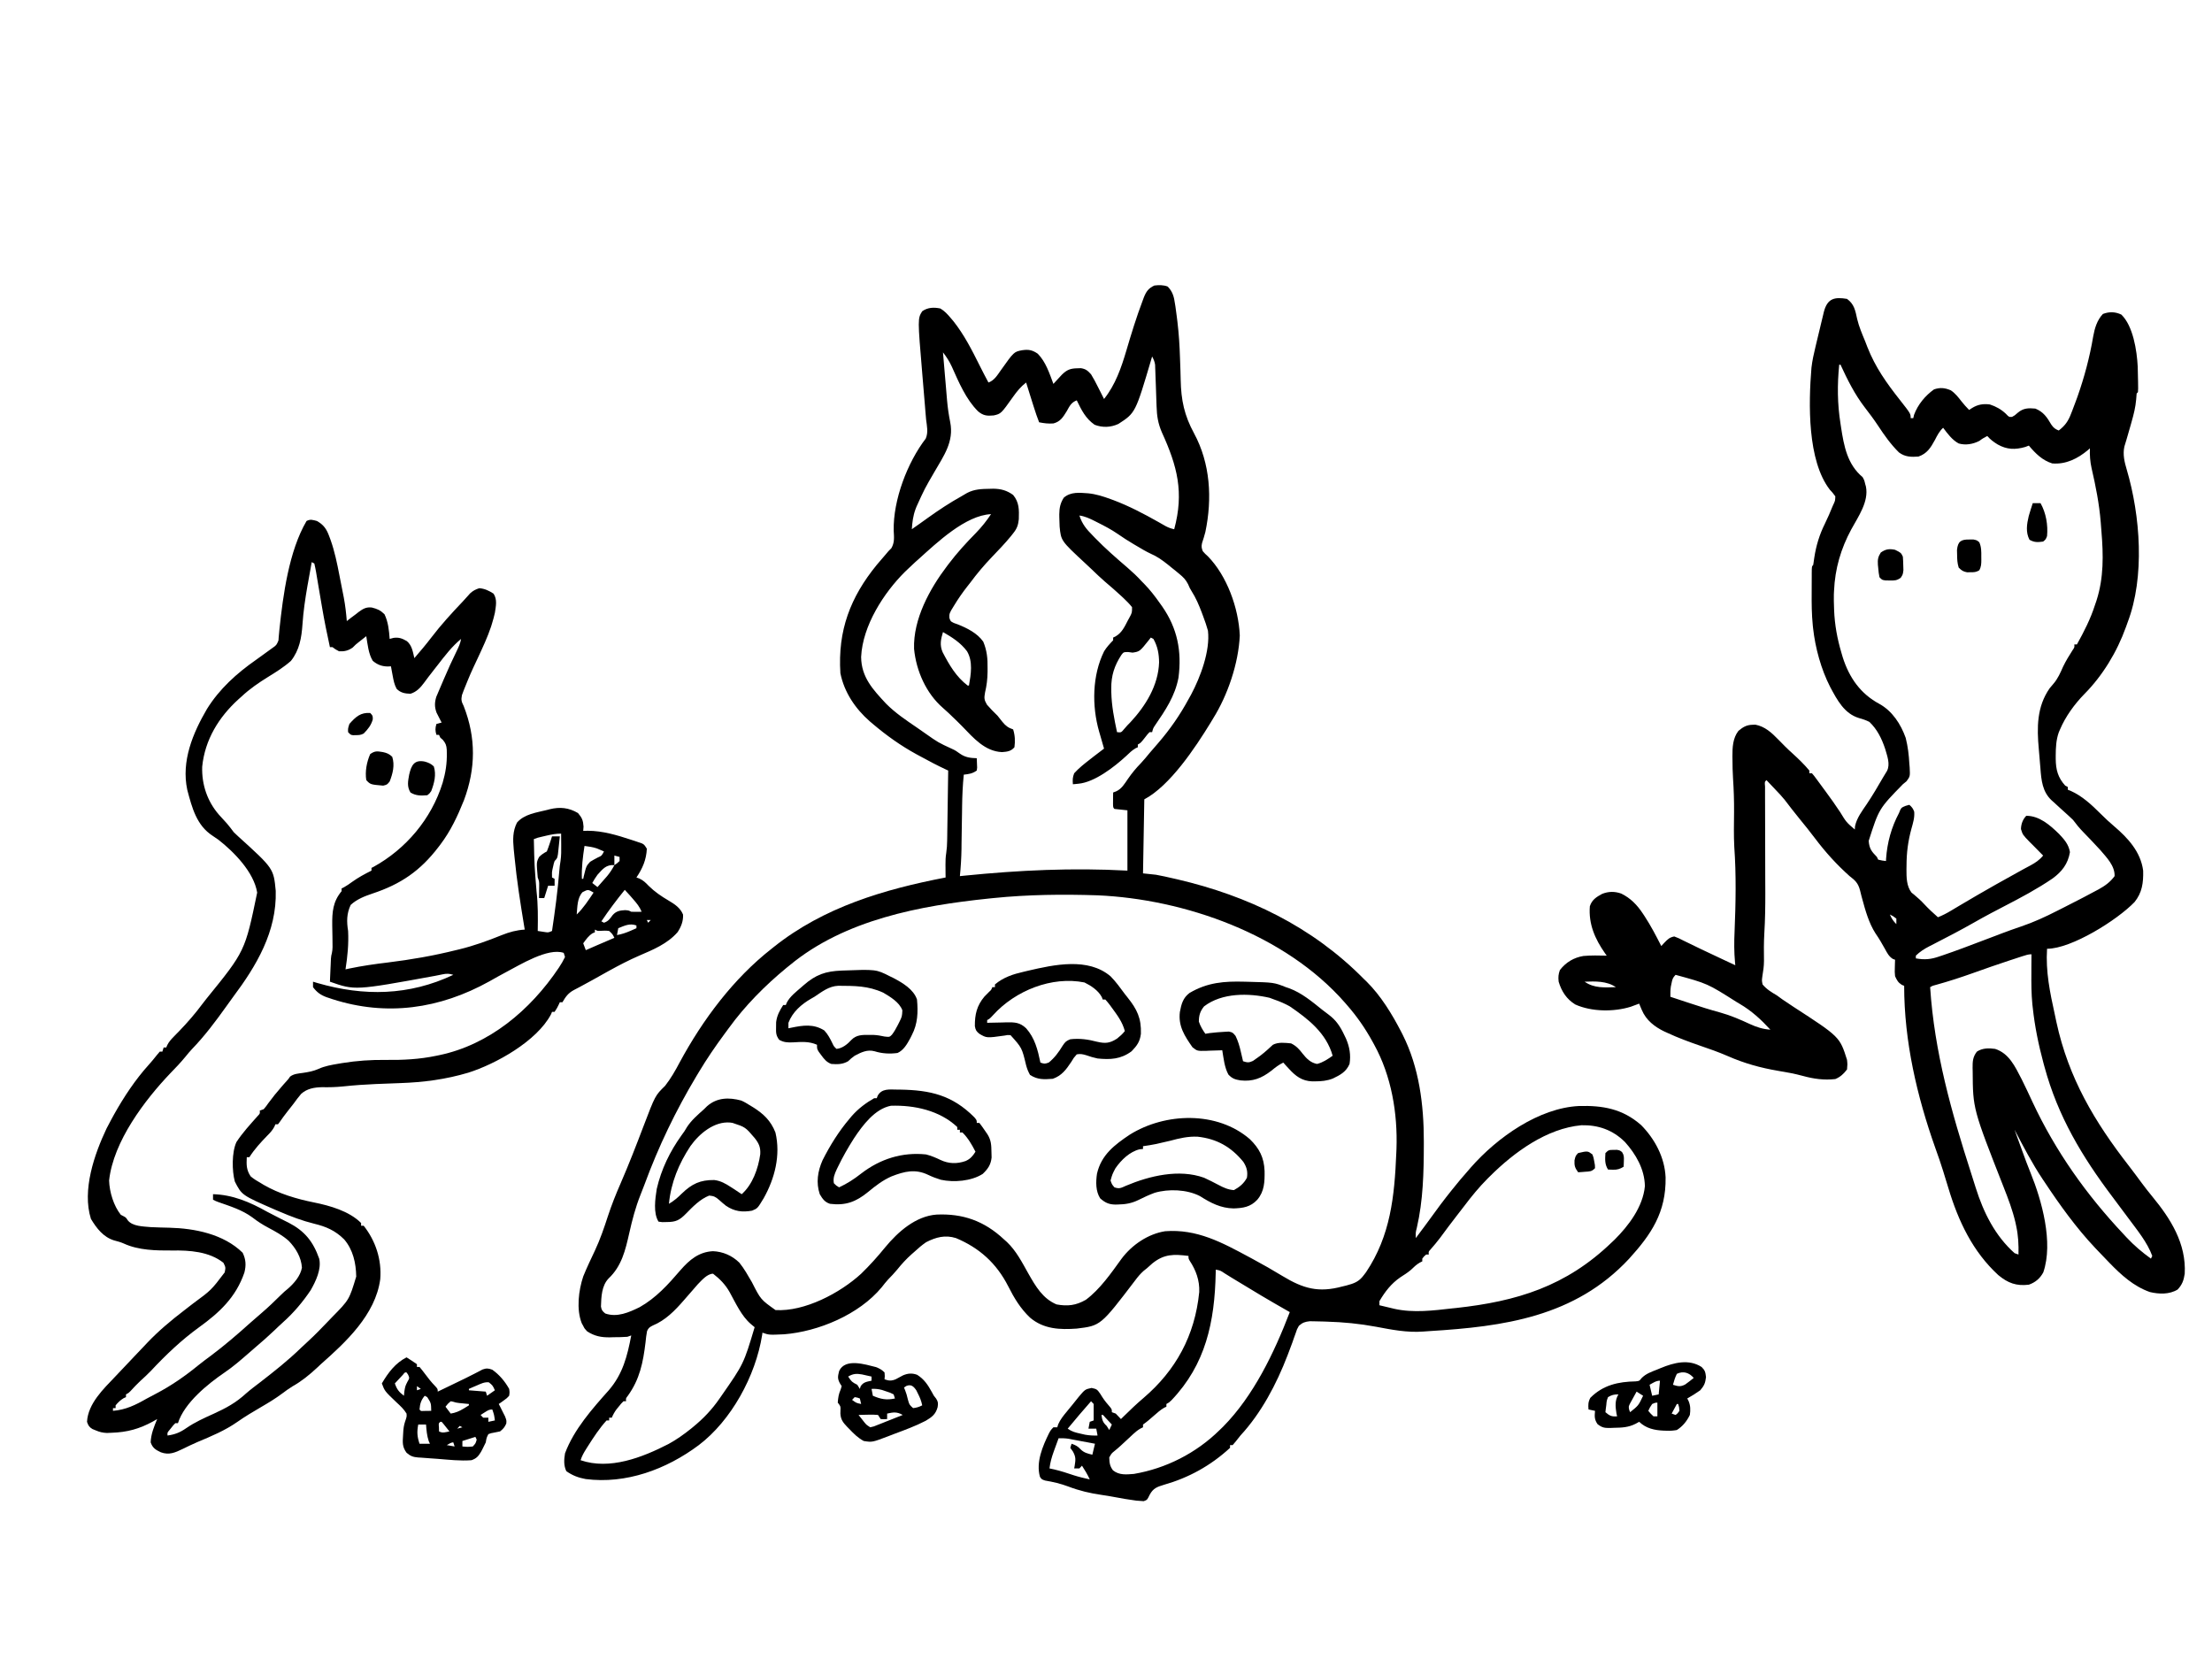 <?xml version="1.0" encoding="UTF-8"?>
<svg xmlns="http://www.w3.org/2000/svg" xmlns:xlink="http://www.w3.org/1999/xlink" width="300px" height="225px" viewBox="0 0 300 225" version="1.1">
<g id="surface1">
<path style=" stroke:none;fill-rule:nonzero;fill:rgb(0%,0%,0%);fill-opacity:1;" d="M 158.367 38.863 C 159.051 39.562 159.227 40.262 159.359 41.223 C 159.379 41.34 159.398 41.461 159.418 41.582 C 159.484 42.039 159.543 42.496 159.602 42.953 C 159.629 43.184 159.66 43.41 159.688 43.648 C 159.883 45.27 159.984 46.883 160.035 48.52 C 160.055 49.113 160.078 49.707 160.098 50.301 C 160.113 50.703 160.121 51.102 160.129 51.504 C 160.184 54.285 160.621 56.332 161.938 58.762 C 164.156 62.859 164.422 67.621 163.477 72.148 C 163.34 72.656 163.199 73.152 163.027 73.648 C 162.926 74.102 162.953 74.32 163.125 74.754 C 163.438 75.109 163.438 75.109 163.828 75.461 C 166.391 78.086 167.984 82.449 168.145 86.188 C 167.973 89.988 166.5 94.289 164.531 97.438 C 164.418 97.633 164.301 97.824 164.18 98.023 C 162.102 101.418 158.672 106.574 155.195 108.41 C 155.137 111.723 155.082 115.035 155.02 118.449 C 155.602 118.512 156.184 118.574 156.781 118.637 C 157.555 118.773 158.316 118.949 159.082 119.125 C 159.297 119.176 159.516 119.223 159.734 119.273 C 169.191 121.488 177.93 125.625 184.969 132.77 C 185.09 132.887 185.211 133 185.336 133.121 C 187.285 135.051 188.809 137.555 190.078 140.02 C 190.133 140.129 190.188 140.238 190.246 140.352 C 192.469 144.773 193.109 149.84 193.105 154.781 C 193.105 155.008 193.105 155.008 193.105 155.238 C 193.098 159.031 193.012 162.805 192.156 166.508 C 191.988 167.176 191.988 167.176 192.016 167.914 C 192.301 167.531 192.586 167.145 192.871 166.762 C 192.961 166.645 193.047 166.527 193.141 166.406 C 193.637 165.734 194.133 165.062 194.621 164.387 C 195.586 163.043 196.602 161.75 197.652 160.477 C 197.781 160.316 197.91 160.16 198.047 159.996 C 198.438 159.527 198.836 159.07 199.238 158.617 C 199.316 158.523 199.395 158.434 199.477 158.34 C 203.07 154.246 208.715 150.266 214.152 150 C 217.355 149.914 220.059 150.367 222.586 152.598 C 224.422 154.465 225.773 156.949 225.895 159.676 C 225.977 164.422 223.941 167.422 220.938 170.723 C 213.578 178.629 203.883 179.914 193.898 180.527 C 193.602 180.547 193.309 180.566 193.012 180.59 C 190.82 180.754 188.742 180.336 186.598 179.934 C 184.379 179.523 182.195 179.309 179.945 179.246 C 179.805 179.238 179.664 179.234 179.52 179.23 C 179.121 179.219 178.723 179.211 178.324 179.203 C 178.098 179.199 177.871 179.195 177.637 179.191 C 176.98 179.262 176.664 179.371 176.16 179.812 C 175.898 180.273 175.898 180.273 175.723 180.816 C 175.652 181.02 175.578 181.223 175.5 181.43 C 175.426 181.648 175.348 181.867 175.27 182.094 C 175.098 182.551 174.93 183.008 174.754 183.465 C 174.711 183.582 174.668 183.699 174.621 183.816 C 173.117 187.738 171.043 191.656 168.234 194.691 C 168.023 194.949 167.82 195.207 167.617 195.469 C 167.469 195.641 167.324 195.812 167.176 195.992 C 167.059 195.992 166.941 195.992 166.824 195.992 C 166.824 196.113 166.824 196.238 166.824 196.363 C 164.188 198.789 161.211 200.422 157.84 201.379 C 156.938 201.656 156.402 201.836 155.926 202.723 C 155.828 202.918 155.828 202.918 155.73 203.113 C 155.551 203.43 155.551 203.43 155.113 203.594 C 154.953 203.582 154.797 203.57 154.637 203.559 C 154.449 203.543 154.266 203.531 154.074 203.516 C 153.078 203.383 152.09 203.219 151.105 203.027 C 150.547 202.922 149.992 202.828 149.43 202.75 C 147.844 202.523 146.387 202.18 144.883 201.605 C 143.844 201.215 142.832 200.98 141.742 200.797 C 141.281 200.641 141.281 200.641 141.043 200.293 C 140.473 198.305 141.418 196.125 142.266 194.391 C 142.512 193.945 142.512 193.945 142.867 193.574 C 143.039 193.574 143.215 193.574 143.395 193.574 C 143.434 193.445 143.473 193.316 143.512 193.184 C 143.805 192.516 144.215 192.008 144.672 191.461 C 144.758 191.352 144.844 191.246 144.934 191.137 C 145.105 190.926 145.281 190.719 145.453 190.508 C 145.738 190.164 146.012 189.812 146.289 189.461 C 147.16 188.43 147.16 188.43 148.039 188.238 C 148.754 188.383 148.812 188.449 149.219 189.031 C 149.301 189.164 149.387 189.301 149.473 189.438 C 149.805 189.965 150.195 190.422 150.598 190.887 C 150.793 191.156 150.793 191.156 150.793 191.527 C 150.969 191.59 151.141 191.652 151.32 191.715 C 151.562 191.957 151.801 192.203 152.027 192.457 C 152.156 192.332 152.285 192.203 152.422 192.07 C 153.293 191.215 154.168 190.375 155.098 189.59 C 159.445 185.871 162.055 181.172 162.645 175.23 C 162.711 173.66 162.199 172.273 161.359 171 C 161.188 170.703 161.188 170.703 161.188 170.332 C 159.219 170.086 157.898 170.051 156.297 171.34 C 156.047 171.562 155.797 171.781 155.551 172.004 C 155.328 172.18 155.328 172.18 155.105 172.359 C 154.656 172.758 154.316 173.168 153.953 173.656 C 149.273 179.797 149.273 179.797 146.035 180.188 C 143.766 180.352 141.551 180.277 139.695 178.699 C 138.406 177.477 137.547 176.055 136.742 174.457 C 135.141 171.312 132.809 169.234 129.652 167.914 C 128.195 167.457 126.941 167.785 125.602 168.473 C 125.035 168.863 124.527 169.301 124.016 169.773 C 123.895 169.879 123.773 169.984 123.648 170.094 C 122.922 170.738 122.289 171.43 121.676 172.195 C 121.289 172.668 120.867 173.098 120.445 173.535 C 120.141 173.867 119.867 174.215 119.59 174.574 C 116.5 178.309 110.965 180.59 106.352 180.961 C 104.293 181.055 104.293 181.055 103.406 180.742 C 103.395 180.844 103.379 180.941 103.367 181.047 C 102.477 186.648 99.152 192.672 94.773 195.992 C 90.352 199.301 84.883 201.297 79.426 200.594 C 78.445 200.414 77.633 200.113 76.805 199.523 C 76.438 198.746 76.488 197.949 76.629 197.109 C 77.836 193.863 80.34 191.051 82.574 188.543 C 84.461 186.348 85.074 183.945 85.613 181.117 C 85.438 181.176 85.266 181.238 85.086 181.301 C 84.461 181.355 83.84 181.352 83.215 181.359 C 83.043 181.363 82.875 181.371 82.699 181.375 C 81.539 181.387 80.621 181.215 79.625 180.559 C 79.281 180.191 79.281 180.191 79.098 179.824 C 79.031 179.707 78.965 179.586 78.898 179.461 C 78.148 177.562 78.473 175.004 79.098 173.121 C 79.582 171.922 80.141 170.762 80.691 169.594 C 81.402 168.078 81.934 166.516 82.453 164.918 C 82.957 163.398 83.531 161.945 84.172 160.488 C 85.281 157.934 86.289 155.34 87.277 152.734 C 88.863 148.574 88.863 148.574 90.195 147.273 C 90.969 146.285 91.578 145.227 92.164 144.113 C 95.316 138.266 99.5 132.695 104.641 128.676 C 104.734 128.602 104.832 128.523 104.934 128.441 C 111.734 123.012 119.973 120.602 128.246 119.008 C 128.242 118.727 128.242 118.727 128.238 118.438 C 128.238 118.188 128.234 117.934 128.234 117.684 C 128.23 117.559 128.23 117.438 128.23 117.309 C 128.227 116.754 128.242 116.23 128.332 115.684 C 128.418 115.117 128.449 114.578 128.457 114.004 C 128.461 113.793 128.465 113.578 128.469 113.359 C 128.469 113.137 128.473 112.91 128.477 112.676 C 128.48 112.324 128.48 112.324 128.488 111.969 C 128.496 111.348 128.504 110.73 128.516 110.113 C 128.523 109.48 128.531 108.848 128.543 108.219 C 128.562 106.98 128.578 105.742 128.598 104.504 C 128.496 104.457 128.391 104.41 128.285 104.359 C 127.109 103.812 125.973 103.211 124.832 102.586 C 124.645 102.484 124.457 102.383 124.266 102.281 C 122.145 101.117 120.238 99.758 118.379 98.184 C 118.164 98 118.164 98 117.945 97.816 C 116.023 96.125 114.5 93.918 113.977 91.301 C 113.602 85.496 115.344 80.98 118.906 76.613 C 119.312 76.133 119.715 75.656 120.129 75.184 C 120.246 75.043 120.367 74.898 120.492 74.754 C 120.625 74.617 120.758 74.484 120.891 74.348 C 121.348 73.562 121.25 72.863 121.207 71.961 C 121.121 67.805 123.066 62.719 125.555 59.477 C 125.914 58.621 125.715 57.812 125.602 56.902 C 125.566 56.504 125.531 56.105 125.5 55.707 C 125.473 55.395 125.473 55.395 125.449 55.074 C 125.379 54.246 125.312 53.422 125.242 52.594 C 125.191 51.973 125.141 51.352 125.086 50.73 C 124.453 43.211 124.453 43.211 125.074 42.211 C 125.832 41.68 126.664 41.66 127.539 41.84 C 128.109 42.18 128.516 42.625 128.949 43.141 C 129.066 43.277 129.18 43.414 129.301 43.555 C 130.75 45.379 131.812 47.461 132.855 49.559 C 133.242 50.34 133.648 51.113 134.059 51.879 C 134.84 51.594 135.234 50.93 135.711 50.254 C 137.516 47.711 137.516 47.711 138.625 47.5 C 139.484 47.371 140.008 47.461 140.75 47.977 C 141.832 49.078 142.324 50.621 142.867 52.066 C 143.023 51.891 143.023 51.891 143.188 51.715 C 143.328 51.562 143.469 51.41 143.613 51.254 C 143.754 51.102 143.891 50.949 144.035 50.797 C 144.715 50.137 145.191 49.965 146.113 49.949 C 146.277 49.945 146.441 49.941 146.609 49.934 C 147.27 50.051 147.508 50.258 147.973 50.766 C 148.32 51.32 148.617 51.898 148.91 52.484 C 149.031 52.719 149.031 52.719 149.152 52.957 C 149.348 53.34 149.543 53.727 149.734 54.113 C 151.273 52.188 152.066 49.898 152.766 47.527 C 153.438 45.25 154.137 42.973 154.977 40.758 C 155.023 40.629 155.07 40.5 155.121 40.367 C 155.449 39.531 155.773 39.082 156.562 38.723 C 157.176 38.652 157.785 38.637 158.367 38.863 Z M 127.891 47.789 C 127.984 48.895 128.078 50 128.172 51.102 C 128.207 51.477 128.238 51.852 128.27 52.23 C 128.312 52.77 128.359 53.312 128.406 53.855 C 128.422 54.02 128.434 54.184 128.449 54.355 C 128.535 55.336 128.676 56.289 128.871 57.254 C 129.398 59.902 127.996 61.812 126.746 63.977 C 125.406 66.277 125.406 66.277 124.301 68.707 C 124.23 68.887 124.23 68.887 124.16 69.07 C 123.832 69.961 123.73 70.832 123.664 71.777 C 123.758 71.711 123.852 71.645 123.949 71.574 C 124.211 71.391 124.473 71.211 124.73 71.027 C 125.105 70.766 125.477 70.5 125.844 70.23 C 127.324 69.168 128.824 68.18 130.41 67.297 C 130.66 67.156 130.91 67.008 131.156 66.859 C 132.156 66.332 133.16 66.309 134.254 66.293 C 134.48 66.285 134.48 66.285 134.707 66.281 C 135.742 66.293 136.547 66.504 137.406 67.129 C 138.23 68.129 138.219 69.121 138.176 70.422 C 138.086 71.246 137.914 71.707 137.406 72.336 C 137.305 72.465 137.203 72.594 137.098 72.727 C 136.277 73.727 135.387 74.648 134.496 75.578 C 133.449 76.672 132.5 77.797 131.59 79.027 C 131.473 79.18 131.355 79.328 131.23 79.484 C 130.559 80.336 129.945 81.219 129.379 82.156 C 129.258 82.352 129.137 82.547 129.016 82.75 C 128.742 83.281 128.742 83.281 128.762 83.812 C 128.918 84.273 128.918 84.273 129.371 84.492 C 129.551 84.555 129.734 84.621 129.918 84.688 C 131.16 85.188 132.539 85.867 133.352 87.023 C 133.852 88.215 133.961 89.316 133.938 90.605 C 133.938 90.777 133.938 90.945 133.938 91.121 C 133.926 92.105 133.82 92.973 133.594 93.93 C 133.461 94.676 133.469 94.914 133.855 95.57 C 134.309 96.102 134.789 96.582 135.289 97.066 C 135.52 97.344 135.742 97.629 135.961 97.914 C 136.406 98.457 136.75 98.703 137.406 98.926 C 137.66 99.734 137.695 100.5 137.582 101.344 C 137.105 101.91 136.582 101.949 135.895 102.004 C 133.586 101.902 132.039 100.105 130.492 98.5 C 130.051 98.047 129.594 97.609 129.137 97.172 C 128.984 97.023 128.828 96.875 128.672 96.723 C 128.402 96.473 128.133 96.227 127.855 95.984 C 125.629 94.047 124.258 91.012 123.969 87.996 C 123.836 83.961 126.105 79.848 128.422 76.797 C 128.504 76.688 128.59 76.574 128.676 76.461 C 129.809 74.965 131.059 73.602 132.367 72.273 C 133.133 71.484 133.793 70.656 134.41 69.73 C 130.93 69.898 127.086 73.582 124.543 75.867 C 124.34 76.047 124.34 76.047 124.133 76.23 C 123.793 76.535 123.465 76.848 123.137 77.168 C 122.938 77.359 122.938 77.359 122.734 77.551 C 119.867 80.398 116.992 84.844 116.789 89.094 C 116.812 91.863 118.414 93.543 120.172 95.434 C 121.422 96.691 122.855 97.656 124.305 98.641 C 124.715 98.922 125.121 99.207 125.531 99.496 C 127.234 100.695 127.234 100.695 129.102 101.559 C 129.512 101.73 129.832 101.949 130.191 102.215 C 130.922 102.727 131.609 102.809 132.473 102.832 C 132.488 103.102 132.496 103.371 132.504 103.645 C 132.512 103.797 132.516 103.945 132.523 104.102 C 132.508 104.234 132.488 104.367 132.473 104.504 C 131.867 104.93 131.426 104.977 130.711 105.062 C 130.566 106.492 130.504 107.91 130.484 109.352 C 130.48 109.559 130.477 109.766 130.477 109.977 C 130.465 110.633 130.457 111.289 130.445 111.941 C 130.434 112.805 130.422 113.672 130.406 114.535 C 130.406 114.727 130.402 114.922 130.402 115.125 C 130.383 116.363 130.305 117.59 130.184 118.824 C 130.395 118.801 130.609 118.777 130.828 118.758 C 138.215 118.016 145.492 117.672 152.906 118.078 C 152.906 115.379 152.906 112.68 152.906 109.898 C 152.324 109.836 151.742 109.773 151.145 109.711 C 150.969 109.523 150.969 109.523 150.953 109.059 C 150.953 108.777 150.953 108.777 150.957 108.492 C 150.961 108.301 150.961 108.113 150.961 107.922 C 150.965 107.703 150.965 107.703 150.969 107.48 C 151.105 107.43 151.242 107.375 151.383 107.324 C 152.129 106.98 152.512 106.309 152.977 105.633 C 153.508 104.867 154.062 104.191 154.707 103.531 C 155.133 103.082 155.52 102.605 155.914 102.125 C 156.301 101.66 156.699 101.207 157.102 100.75 C 158.676 98.922 160.027 96.984 161.188 94.836 C 161.305 94.625 161.422 94.414 161.543 94.199 C 162.801 91.84 164.148 88.266 163.828 85.539 C 163.652 84.883 163.426 84.254 163.191 83.621 C 163.125 83.445 163.062 83.273 162.996 83.094 C 162.605 82.059 162.188 81.078 161.594 80.152 C 161.363 79.773 161.363 79.773 161.125 79.219 C 160.801 78.594 160.484 78.281 159.953 77.844 C 159.781 77.703 159.609 77.559 159.434 77.414 C 159.254 77.273 159.078 77.129 158.895 76.984 C 158.727 76.844 158.555 76.707 158.383 76.566 C 157.625 75.965 156.941 75.473 156.062 75.094 C 155.414 74.793 154.801 74.422 154.184 74.055 C 154.043 73.973 153.902 73.891 153.758 73.805 C 153.02 73.367 152.301 72.914 151.598 72.418 C 150.727 71.816 149.812 71.34 148.879 70.871 C 148.73 70.797 148.586 70.723 148.438 70.648 C 147.762 70.312 147.141 70.016 146.391 69.918 C 146.77 71.082 147.344 71.77 148.184 72.613 C 148.297 72.73 148.406 72.848 148.523 72.965 C 149.906 74.391 151.391 75.684 152.891 76.969 C 153.578 77.562 154.227 78.168 154.844 78.844 C 154.949 78.949 155.051 79.051 155.156 79.16 C 155.961 79.98 156.645 80.867 157.312 81.816 C 157.469 82.039 157.469 82.039 157.633 82.266 C 159.68 85.219 160.297 88.312 159.832 91.906 C 159.352 94.43 158.047 96.336 156.645 98.387 C 156.398 98.754 156.398 98.754 156.254 99.297 C 156.137 99.297 156.02 99.297 155.902 99.297 C 155.594 99.625 155.594 99.625 155.285 100.031 C 154.703 100.766 154.703 100.766 154.316 100.973 C 154.316 101.094 154.316 101.215 154.316 101.344 C 154.219 101.387 154.121 101.434 154.02 101.477 C 153.523 101.766 153.16 102.129 152.742 102.527 C 151.113 104.027 148.457 106.09 146.258 106.293 C 146.047 106.316 146.047 106.316 145.828 106.336 C 145.723 106.344 145.617 106.355 145.508 106.363 C 145.465 105.742 145.465 105.445 145.684 104.875 C 146.324 104.164 147.051 103.594 147.797 103.016 C 147.988 102.867 148.18 102.719 148.371 102.566 C 148.82 102.215 149.277 101.871 149.734 101.527 C 149.703 101.422 149.672 101.316 149.641 101.207 C 149.5 100.715 149.359 100.227 149.219 99.738 C 149.168 99.57 149.121 99.402 149.07 99.23 C 148.066 95.734 148.125 91.594 149.746 88.324 C 150.102 87.75 150.508 87.32 150.969 86.84 C 150.969 86.715 150.969 86.594 150.969 86.469 C 151.074 86.418 151.18 86.367 151.289 86.316 C 152.145 85.824 152.512 85.027 152.961 84.152 C 153.031 84.031 153.098 83.906 153.168 83.777 C 153.535 83.098 153.535 83.098 153.531 82.344 C 153.176 81.898 152.801 81.52 152.391 81.133 C 152.305 81.051 152.219 80.973 152.129 80.887 C 151.391 80.195 150.625 79.539 149.855 78.883 C 149.238 78.348 148.648 77.785 148.059 77.215 C 147.766 76.934 147.469 76.656 147.168 76.379 C 143.898 73.344 143.898 73.344 143.711 71.414 C 143.688 70.996 143.676 70.578 143.668 70.16 C 143.668 69.961 143.668 69.961 143.664 69.754 C 143.676 68.879 143.801 68.246 144.273 67.5 C 145.23 66.664 146.43 66.828 147.602 66.906 C 148.648 67.012 149.629 67.324 150.617 67.688 C 150.746 67.734 150.871 67.781 151.004 67.828 C 153.125 68.629 155.109 69.668 157.094 70.789 C 157.273 70.891 157.453 70.992 157.637 71.098 C 157.793 71.188 157.953 71.277 158.117 71.371 C 158.496 71.566 158.832 71.691 159.25 71.777 C 160.602 66.777 159.676 63.23 157.578 58.637 C 157.059 57.43 156.898 56.422 156.859 55.109 C 156.852 54.941 156.848 54.77 156.84 54.594 C 156.812 53.871 156.789 53.148 156.766 52.422 C 156.746 51.891 156.727 51.363 156.707 50.832 C 156.699 50.668 156.695 50.504 156.691 50.336 C 156.684 50.184 156.68 50.031 156.672 49.875 C 156.668 49.742 156.664 49.605 156.66 49.469 C 156.598 49.035 156.457 48.727 156.254 48.348 C 156.219 48.469 156.184 48.59 156.148 48.711 C 153.992 56 153.992 56 151.68 57.496 C 150.633 57.977 149.527 58.02 148.457 57.609 C 147.238 56.758 146.688 55.645 146.035 54.297 C 145.289 54.578 145.062 55.07 144.672 55.773 C 144.16 56.605 143.809 57.172 142.883 57.426 C 142.215 57.484 141.582 57.406 140.93 57.273 C 140.672 56.613 140.445 55.953 140.234 55.277 C 140.172 55.078 140.109 54.879 140.043 54.676 C 139.98 54.469 139.914 54.266 139.848 54.055 C 139.781 53.844 139.719 53.637 139.648 53.422 C 139.488 52.906 139.328 52.395 139.168 51.879 C 138.445 52.438 137.922 53.07 137.395 53.82 C 135.762 56.117 135.762 56.117 134.762 56.344 C 133.867 56.426 133.352 56.379 132.648 55.785 C 131.004 54.152 130.043 51.852 129.09 49.727 C 128.754 49 128.375 48.41 127.891 47.789 Z M 127.891 85.723 C 127.598 86.695 127.422 87.477 127.84 88.445 C 128.754 90.199 129.672 91.785 131.238 92.977 C 131.297 92.977 131.355 92.977 131.414 92.977 C 131.684 91.441 131.973 89.711 131.152 88.328 C 130.277 87.156 129.117 86.426 127.891 85.723 Z M 156.078 86.469 C 155.988 86.582 155.898 86.699 155.805 86.82 C 154.578 88.359 154.578 88.359 153.609 88.512 C 153.406 88.484 153.203 88.457 152.996 88.43 C 152.379 88.441 152.379 88.441 152.082 88.832 C 151.141 90.273 150.695 91.633 150.715 93.383 C 150.715 93.539 150.715 93.699 150.719 93.859 C 150.754 95.711 151.113 97.496 151.496 99.297 C 152.055 99.359 152.055 99.359 152.445 98.891 C 152.598 98.719 152.75 98.547 152.906 98.367 C 153.047 98.223 153.184 98.082 153.328 97.934 C 155.375 95.727 157.094 92.961 157.199 89.836 C 157.188 88.668 157.004 87.668 156.43 86.652 C 156.312 86.59 156.199 86.531 156.078 86.469 Z M 134.762 121.797 C 134.535 121.82 134.309 121.844 134.074 121.867 C 124.824 122.828 114.582 124.719 107.105 130.91 C 106.867 131.102 106.867 131.102 106.625 131.297 C 103.766 133.656 101.027 136.41 98.824 139.461 C 98.645 139.707 98.465 139.949 98.285 140.191 C 97.035 141.883 95.859 143.602 94.773 145.414 C 94.668 145.59 94.559 145.77 94.449 145.953 C 91.637 150.652 89.305 155.492 87.398 160.68 C 87.223 161.156 87.039 161.625 86.848 162.094 C 86.184 163.77 85.746 165.445 85.348 167.215 C 84.816 169.578 84.309 171.727 82.531 173.398 C 81.594 174.391 81.547 175.875 81.504 177.195 C 81.578 177.688 81.719 177.84 82.09 178.141 C 83.691 178.703 85.293 178 86.758 177.281 C 88.973 176.027 90.605 174.223 92.277 172.273 C 93.523 170.84 94.797 169.789 96.691 169.691 C 98.027 169.742 99.289 170.281 100.273 171.246 C 100.934 172.059 101.445 172.988 101.977 173.898 C 103.176 176.254 103.176 176.254 105.18 177.676 C 109.113 177.914 113.938 175.367 116.793 172.746 C 117.945 171.629 119.02 170.434 120.039 169.18 C 121.805 167.035 124.207 164.938 127.004 164.727 C 130.559 164.562 133.484 165.574 136.172 168.098 C 136.301 168.215 136.43 168.328 136.566 168.449 C 137.828 169.656 138.602 171.176 139.461 172.707 C 140.465 174.473 141.418 176.117 143.293 176.91 C 144.781 177.184 145.926 177.055 147.27 176.281 C 149.184 174.859 150.703 172.66 152.109 170.715 C 153.535 168.809 155.727 167.344 158.016 166.984 C 162.336 166.656 165.711 168.496 169.465 170.516 C 169.633 170.605 169.805 170.699 169.977 170.793 C 171.312 171.512 172.629 172.262 173.93 173.055 C 176.762 174.773 178.824 175.348 182.039 174.48 C 182.223 174.434 182.41 174.391 182.602 174.344 C 183.625 174.07 184.301 173.848 184.969 172.934 C 185.121 172.734 185.121 172.734 185.273 172.535 C 188.582 167.594 189.129 162.266 189.371 156.383 C 189.383 156.113 189.383 156.113 189.395 155.836 C 189.566 150.973 188.707 145.93 186.379 141.695 C 186.309 141.57 186.242 141.445 186.172 141.316 C 185.172 139.488 184.035 137.852 182.676 136.301 C 182.559 136.164 182.559 136.164 182.434 136.02 C 174.273 126.68 160.605 121.941 148.855 121.426 C 144.16 121.273 139.438 121.32 134.762 121.797 Z M 202.055 159.547 C 201.965 159.637 201.875 159.727 201.781 159.816 C 200.59 161.008 199.551 162.285 198.531 163.637 C 198.246 164.012 197.957 164.383 197.668 164.754 C 196.859 165.801 196.062 166.848 195.285 167.918 C 194.879 168.457 194.441 168.965 194.004 169.469 C 193.738 169.758 193.738 169.758 193.777 170.145 C 193.66 170.145 193.543 170.145 193.422 170.145 C 193.129 170.391 193.129 170.391 192.895 170.703 C 192.895 170.824 192.895 170.949 192.895 171.074 C 192.789 171.125 192.684 171.176 192.574 171.23 C 192.102 171.496 191.738 171.859 191.34 172.238 C 190.895 172.613 190.422 172.91 189.934 173.223 C 188.703 174.066 187.848 175.16 187.082 176.469 C 187.082 176.652 187.082 176.836 187.082 177.023 C 187.605 177.152 188.129 177.277 188.656 177.398 C 188.801 177.434 188.941 177.469 189.09 177.504 C 191.699 178.09 194.398 177.738 197.023 177.441 C 197.176 177.426 197.328 177.41 197.488 177.395 C 205.703 176.496 212.395 174.477 218.613 168.473 C 218.73 168.359 218.852 168.25 218.973 168.133 C 220.867 166.25 222.828 163.676 223.086 160.871 C 223.047 158.555 221.848 156.52 220.387 154.887 C 218.715 153.227 216.742 152.559 214.48 152.609 C 209.793 153.035 205.379 156.234 202.055 159.547 Z M 164.887 172.191 C 164.883 172.332 164.879 172.473 164.879 172.621 C 164.742 179.305 163.516 185.051 158.875 189.91 C 158.543 190.227 158.543 190.227 158.191 190.414 C 158.191 190.535 158.191 190.66 158.191 190.785 C 158.094 190.828 158 190.875 157.898 190.918 C 157.379 191.219 156.961 191.594 156.508 191.992 C 156.02 192.422 155.551 192.832 155.02 193.203 C 155.02 193.324 155.02 193.449 155.02 193.574 C 154.918 193.625 154.812 193.676 154.707 193.727 C 154.32 193.945 154.027 194.18 153.699 194.484 C 153.586 194.59 153.473 194.695 153.359 194.801 C 153.184 194.965 153.184 194.965 153.004 195.133 C 152.773 195.348 152.543 195.562 152.312 195.773 C 152.203 195.879 152.094 195.98 151.98 196.082 C 151.719 196.324 151.445 196.551 151.172 196.777 C 150.758 197.105 150.758 197.105 150.441 197.664 C 150.465 198.398 150.512 198.828 150.945 199.41 C 151.793 200.094 152.77 199.98 153.789 199.898 C 158.113 199.16 162.215 197.098 165.414 193.945 C 165.57 193.797 165.727 193.645 165.887 193.488 C 170 189.32 172.812 183.473 174.926 177.953 C 174.832 177.902 174.738 177.848 174.645 177.793 C 172.223 176.418 169.832 174.996 167.457 173.539 C 167.285 173.434 167.113 173.328 166.938 173.223 C 166.652 173.043 166.363 172.867 166.078 172.688 C 165.52 172.312 165.52 172.312 164.887 172.191 Z M 94.625 174.191 C 94.316 174.535 94.016 174.883 93.719 175.234 C 93.5 175.484 93.285 175.73 93.07 175.977 C 92.969 176.094 92.867 176.211 92.762 176.332 C 91.527 177.754 90.25 179.066 88.52 179.777 C 88.121 179.984 87.945 180.09 87.758 180.52 C 87.656 181.027 87.602 181.527 87.551 182.047 C 87.219 184.793 86.77 187.047 85.148 189.305 C 84.875 189.648 84.875 189.648 84.91 190.043 C 84.793 190.043 84.676 190.043 84.559 190.043 C 84.25 190.348 84.25 190.348 83.941 190.738 C 83.832 190.867 83.727 190.996 83.617 191.133 C 83.344 191.5 83.152 191.848 82.973 192.273 C 82.855 192.273 82.738 192.273 82.617 192.273 C 82.617 192.395 82.617 192.52 82.617 192.645 C 82.504 192.645 82.387 192.645 82.266 192.645 C 81.293 193.711 80.492 194.949 79.711 196.176 C 79.598 196.359 79.598 196.359 79.48 196.543 C 79.172 197.035 78.922 197.473 78.742 198.039 C 82.684 199.395 87.105 197.672 90.66 195.844 C 91.75 195.25 92.746 194.543 93.719 193.762 C 93.82 193.68 93.922 193.598 94.023 193.512 C 95.402 192.383 96.562 191.164 97.594 189.668 C 97.66 189.57 97.73 189.473 97.801 189.371 C 100.859 184.98 100.859 184.98 102.348 180 C 102.18 179.859 102.008 179.715 101.832 179.57 C 100.555 178.477 99.777 176.73 98.957 175.246 C 98.375 174.211 97.633 173.457 96.711 172.746 C 95.922 172.746 95.168 173.641 94.625 174.191 Z M 147.973 190.043 C 146.902 191.27 145.836 192.496 144.805 193.762 C 145.395 194.176 145.84 194.281 146.531 194.434 C 146.742 194.484 146.957 194.531 147.176 194.582 C 147.75 194.68 148.273 194.711 148.855 194.691 C 148.77 194.23 148.77 194.23 148.68 193.762 C 148.328 193.762 147.98 193.762 147.621 193.762 C 147.68 193.453 147.738 193.148 147.797 192.832 C 147.973 192.77 148.148 192.707 148.328 192.645 C 148.328 192.414 148.328 192.184 148.328 191.949 C 148.328 191.438 148.328 190.926 148.328 190.414 C 148.211 190.289 148.094 190.168 147.973 190.043 Z M 149.383 191.902 C 149.473 192.602 149.586 192.922 150.09 193.387 C 150.262 193.664 150.262 193.664 150.441 193.945 C 150.559 193.699 150.672 193.457 150.793 193.203 C 150.59 192.984 150.391 192.77 150.188 192.551 C 150.074 192.43 149.961 192.309 149.848 192.188 C 149.605 191.879 149.605 191.879 149.383 191.902 Z M 143.57 195.062 C 143.395 195.535 143.223 196.008 143.051 196.48 C 143.004 196.613 142.953 196.746 142.906 196.883 C 142.633 197.637 142.434 198.344 142.336 199.152 C 142.551 199.199 142.766 199.246 142.988 199.293 C 143.895 199.504 144.77 199.797 145.652 200.09 C 146.363 200.316 147.074 200.484 147.797 200.641 C 147.496 199.98 147.133 199.387 146.742 198.781 C 146.625 198.902 146.508 199.027 146.391 199.152 C 146.156 199.152 145.922 199.152 145.684 199.152 C 145.703 199.047 145.727 198.938 145.746 198.824 C 145.879 197.98 145.938 197.617 145.508 196.852 C 145.391 196.691 145.277 196.531 145.156 196.363 C 145.215 196.18 145.273 195.996 145.332 195.805 C 145.848 195.988 146.168 196.129 146.543 196.551 C 147.031 197.035 147.504 197.137 148.148 197.293 C 148.266 196.801 148.383 196.312 148.504 195.805 C 147.848 195.68 147.188 195.559 146.531 195.434 C 146.254 195.379 146.254 195.379 145.969 195.328 C 145.699 195.277 145.699 195.277 145.422 195.227 C 145.258 195.195 145.094 195.164 144.922 195.129 C 144.465 195.062 144.031 195.051 143.57 195.062 Z M 143.57 195.062 "/>
<path style=" stroke:none;fill-rule:nonzero;fill:rgb(0%,0%,0%);fill-opacity:1;" d="M 250.5 40.539 C 251.465 41.23 251.629 42.102 251.875 43.258 C 252.125 44.32 252.555 45.301 252.965 46.301 C 253.07 46.566 253.172 46.832 253.273 47.098 C 254.348 49.824 255.863 51.945 257.641 54.203 C 259.133 56.102 259.133 56.102 259.133 56.715 C 259.246 56.715 259.363 56.715 259.484 56.715 C 259.539 56.484 259.539 56.484 259.594 56.25 C 260.117 54.844 261.121 53.652 262.301 52.809 C 263.137 52.527 263.785 52.594 264.582 52.941 C 265.176 53.336 265.586 53.871 266.027 54.438 C 266.352 54.852 266.695 55.227 267.059 55.598 C 267.191 55.512 267.328 55.422 267.465 55.332 C 268.258 54.848 268.977 54.738 269.875 54.855 C 270.707 55.129 271.398 55.508 272.047 56.121 C 272.465 56.566 272.465 56.566 272.883 56.539 C 273.254 56.34 273.254 56.34 273.664 55.973 C 274.414 55.34 275.094 55.328 276.043 55.414 C 277.145 55.871 277.598 56.551 278.215 57.598 C 278.52 58.035 278.738 58.195 279.215 58.387 C 280.07 57.727 280.504 57.125 280.898 56.074 C 280.949 55.945 281 55.812 281.055 55.676 C 281.207 55.281 281.355 54.883 281.504 54.484 C 281.582 54.273 281.66 54.062 281.738 53.848 C 282.68 51.188 283.418 48.426 283.887 45.629 C 284.09 44.5 284.418 43.41 285.203 42.582 C 286.055 42.25 286.879 42.273 287.703 42.664 C 289.301 44.203 289.812 47.527 289.926 49.73 C 289.941 50.199 289.953 50.668 289.957 51.137 C 289.965 51.344 289.969 51.555 289.973 51.77 C 289.988 52.754 289.988 52.754 289.957 53.184 C 289.902 53.242 289.844 53.305 289.781 53.367 C 289.754 53.641 289.734 53.914 289.715 54.188 C 289.625 55.23 289.387 56.18 289.102 57.18 C 289.055 57.344 289.008 57.504 288.965 57.672 C 288.781 58.328 288.594 58.984 288.398 59.637 C 288.348 59.797 288.301 59.961 288.25 60.125 C 288.207 60.27 288.16 60.414 288.117 60.562 C 287.883 61.617 288.125 62.652 288.43 63.664 C 290.285 69.941 290.914 78.254 288.551 84.422 C 288.438 84.734 288.438 84.734 288.324 85.055 C 287.105 88.445 285.156 91.648 282.66 94.16 C 281.355 95.496 280.133 97.176 279.391 98.926 C 279.332 99.059 279.277 99.188 279.219 99.324 C 278.852 100.371 278.812 101.391 278.805 102.492 C 278.805 102.707 278.805 102.707 278.805 102.922 C 278.82 104.418 279.113 105.465 280.094 106.551 C 280.211 106.609 280.328 106.672 280.445 106.734 C 280.445 106.859 280.445 106.98 280.445 107.109 C 280.633 107.18 280.633 107.18 280.824 107.254 C 282.395 107.957 283.664 109.137 284.887 110.359 C 285.492 110.969 286.113 111.539 286.766 112.094 C 288.582 113.648 290.328 115.516 290.664 118.078 C 290.707 119.727 290.523 121.07 289.496 122.34 C 287.148 124.781 280.945 128.676 277.629 128.676 C 277.43 131.77 278.023 134.605 278.684 137.602 C 278.758 137.945 278.828 138.289 278.902 138.633 C 280.551 146.234 284.098 152.168 288.723 158.113 C 289.32 158.887 289.902 159.672 290.484 160.461 C 290.949 161.09 291.43 161.703 291.926 162.305 C 294.379 165.285 296.523 168.645 296.301 172.746 C 296.164 173.66 295.957 174.223 295.344 174.887 C 294.227 175.578 292.809 175.527 291.57 175.23 C 289.375 174.453 287.711 172.941 286.082 171.262 C 285.961 171.137 285.844 171.012 285.719 170.883 C 285.32 170.473 284.926 170.059 284.531 169.645 C 284.406 169.516 284.281 169.383 284.156 169.25 C 281.578 166.52 279.367 163.441 277.277 160.289 C 277.199 160.172 277.121 160.059 277.039 159.938 C 275.613 157.797 274.422 155.512 273.223 153.223 C 273.41 153.734 273.594 154.242 273.777 154.754 C 273.938 155.195 274.098 155.637 274.258 156.078 C 274.621 157.074 274.984 158.07 275.387 159.051 C 276.914 162.809 278.512 168.5 277.121 172.562 C 276.672 173.402 276.02 173.934 275.16 174.234 C 273.484 174.441 272.324 174.023 271.012 172.93 C 267.555 169.75 265.602 165.645 264.238 161.102 C 264.059 160.508 263.875 159.91 263.688 159.312 C 263.645 159.168 263.602 159.023 263.555 158.875 C 263.223 157.805 262.859 156.75 262.477 155.699 C 259.984 148.676 258.25 141.23 258.25 133.699 C 258.145 133.656 258.039 133.613 257.93 133.57 C 257.426 133.25 257.273 132.953 257.016 132.398 C 256.965 131.816 256.965 131.816 256.984 131.223 C 256.988 131.023 256.992 130.824 257 130.621 C 257.008 130.395 257.008 130.395 257.016 130.164 C 256.863 130.109 256.863 130.109 256.707 130.051 C 256.156 129.691 255.953 129.254 255.629 128.668 C 255.23 127.945 254.82 127.246 254.352 126.574 C 253.469 125.191 252.992 123.5 252.562 121.906 C 252.508 121.707 252.508 121.707 252.453 121.504 C 252.387 121.25 252.32 120.996 252.262 120.742 C 252 119.754 251.609 119.406 250.852 118.824 C 249.109 117.27 247.566 115.57 246.148 113.684 C 245.477 112.789 244.777 111.926 244.07 111.062 C 243.379 110.215 242.711 109.355 242.051 108.484 C 241.66 107.996 241.242 107.555 240.809 107.109 C 240.398 106.672 239.988 106.238 239.578 105.805 C 239.324 106.031 239.324 106.031 239.383 106.684 C 239.383 106.996 239.383 107.312 239.383 107.629 C 239.383 107.801 239.383 107.973 239.383 108.152 C 239.387 108.527 239.387 108.902 239.387 109.277 C 239.391 109.875 239.391 110.473 239.391 111.07 C 239.395 112.559 239.398 114.047 239.402 115.535 C 239.406 116.789 239.41 118.039 239.41 119.293 C 239.41 119.875 239.414 120.457 239.418 121.039 C 239.422 122.883 239.398 124.719 239.285 126.559 C 239.211 127.812 239.219 129.062 239.238 130.32 C 239.238 131.039 239.133 131.711 239.016 132.422 C 238.941 132.988 238.941 132.988 239.047 133.512 C 239.602 134.18 240.258 134.57 240.988 135 C 241.234 135.176 241.48 135.355 241.723 135.535 C 242.219 135.879 242.719 136.211 243.223 136.539 C 249.516 140.621 249.516 140.621 250.5 143.738 C 250.566 144.367 250.566 144.367 250.5 145.043 C 250.039 145.648 249.598 146.059 248.914 146.344 C 247.387 146.52 245.984 146.324 244.504 145.918 C 243.395 145.613 242.273 145.414 241.141 145.227 C 238.754 144.82 236.57 144.215 234.336 143.234 C 233.078 142.688 231.801 142.238 230.504 141.797 C 229.027 141.289 227.578 140.75 226.156 140.09 C 226.02 140.027 225.879 139.965 225.738 139.902 C 224.43 139.27 223.258 138.391 222.664 136.965 C 222.598 136.805 222.527 136.641 222.457 136.477 C 222.41 136.359 222.363 136.238 222.312 136.117 C 222.211 136.152 222.109 136.191 222.004 136.23 C 221.867 136.281 221.73 136.332 221.586 136.383 C 221.383 136.457 221.383 136.457 221.18 136.535 C 218.871 137.254 215.859 137.23 213.641 136.23 C 212.48 135.516 211.789 134.477 211.391 133.141 C 211.32 132.52 211.352 132.141 211.559 131.559 C 212.395 130.488 213.461 129.867 214.754 129.652 C 215.805 129.562 216.855 129.582 217.91 129.609 C 217.793 129.445 217.793 129.445 217.672 129.277 C 216.328 127.355 215.43 125.332 215.621 122.914 C 215.902 122.023 216.523 121.645 217.289 121.23 C 218.164 120.883 218.996 120.879 219.883 121.191 C 221.129 121.801 222.031 122.719 222.809 123.902 C 222.883 124.012 222.957 124.121 223.031 124.234 C 223.883 125.535 224.602 126.914 225.309 128.305 C 225.512 128.086 225.512 128.086 225.723 127.859 C 226.191 127.375 226.43 127.133 227.07 127.004 C 227.516 127.16 227.887 127.34 228.305 127.562 C 229.898 128.352 231.504 129.109 233.113 129.863 C 233.332 129.965 233.551 130.066 233.77 130.172 C 234.297 130.418 234.824 130.664 235.348 130.91 C 235.328 130.707 235.328 130.707 235.309 130.504 C 235.18 129.098 235.184 127.738 235.25 126.328 C 235.406 122.516 235.484 118.672 235.211 114.863 C 235.125 113.293 235.168 111.707 235.18 110.133 C 235.191 108.598 235.141 107.078 235.039 105.547 C 234.988 104.707 234.965 103.871 234.965 103.027 C 234.961 102.887 234.961 102.746 234.957 102.602 C 234.953 101.355 235.008 100.117 235.77 99.125 C 236.398 98.602 236.875 98.312 237.684 98.297 C 237.809 98.293 237.934 98.289 238.062 98.281 C 239.344 98.52 240.258 99.348 241.164 100.285 C 241.379 100.504 241.594 100.719 241.809 100.938 C 241.961 101.09 241.961 101.09 242.117 101.25 C 242.453 101.586 242.801 101.91 243.156 102.227 C 243.938 102.941 244.707 103.684 245.391 104.504 C 245.391 104.625 245.391 104.75 245.391 104.875 C 245.508 104.875 245.621 104.875 245.742 104.875 C 246.023 105.199 246.023 105.199 246.359 105.656 C 246.484 105.824 246.609 105.992 246.738 106.168 C 246.875 106.355 247.012 106.543 247.152 106.734 C 247.301 106.934 247.445 107.133 247.594 107.332 C 248.273 108.258 248.945 109.188 249.574 110.152 C 250.402 111.508 250.402 111.508 251.555 112.5 C 251.566 112.348 251.578 112.191 251.59 112.035 C 251.844 110.887 252.535 110.012 253.176 109.059 C 253.973 107.871 254.699 106.629 255.418 105.387 C 255.582 105.105 255.754 104.824 255.926 104.551 C 256.391 103.629 255.941 102.504 255.672 101.562 C 255.211 100.172 254.582 98.891 253.527 97.902 C 253.043 97.66 252.621 97.523 252.105 97.379 C 250.133 96.781 249.168 94.949 248.211 93.16 C 246.988 90.773 246.195 87.891 245.898 85.199 C 245.883 85.066 245.871 84.93 245.855 84.793 C 245.707 83.328 245.695 81.871 245.707 80.402 C 245.711 79.949 245.711 79.492 245.711 79.039 C 245.711 78.75 245.711 78.457 245.715 78.168 C 245.715 78.035 245.715 77.898 245.715 77.758 C 245.723 76.82 245.723 76.82 245.918 76.613 C 245.973 76.285 246.02 75.953 246.062 75.625 C 246.309 74.004 246.766 72.496 247.492 71.043 C 247.883 70.25 248.227 69.438 248.562 68.617 C 248.645 68.43 248.645 68.43 248.734 68.242 C 248.891 67.883 248.891 67.883 248.914 67.312 C 248.508 66.773 248.508 66.773 248.172 66.422 C 245.105 62.449 245.277 54.707 245.676 49.879 C 245.785 48.906 246 47.969 246.227 47.023 C 246.273 46.82 246.32 46.621 246.371 46.414 C 246.512 45.82 246.656 45.223 246.801 44.629 C 246.84 44.453 246.883 44.281 246.926 44.102 C 247.035 43.637 247.148 43.172 247.262 42.711 C 247.293 42.574 247.324 42.441 247.359 42.301 C 247.836 40.449 248.828 40.258 250.5 40.539 Z M 249.441 49.461 C 249.168 52.176 249.188 54.77 249.617 57.457 C 249.641 57.605 249.66 57.75 249.684 57.902 C 250.082 60.531 250.551 62.984 252.613 64.711 C 252.844 65.129 252.844 65.129 252.965 65.641 C 253.012 65.809 253.012 65.809 253.062 65.98 C 253.48 68.027 252.016 70.074 251.086 71.781 C 249.664 74.414 248.871 77.105 248.738 80.145 C 248.73 80.309 248.723 80.469 248.715 80.637 C 248.703 81.219 248.715 81.793 248.738 82.375 C 248.742 82.504 248.746 82.633 248.75 82.762 C 248.832 84.766 249.172 86.609 249.738 88.523 C 249.824 88.809 249.824 88.809 249.906 89.102 C 250.805 91.953 252.359 94.109 254.895 95.469 C 256.617 96.418 257.789 98.18 258.461 100.082 C 258.75 101.23 258.891 102.391 258.953 103.574 C 258.969 103.738 258.98 103.902 258.996 104.07 C 259.059 105.293 259.059 105.293 258.57 105.957 C 258.406 106.09 258.242 106.227 258.074 106.363 C 254.832 109.684 254.832 109.684 253.438 114.047 C 253.523 115.109 253.84 115.492 254.551 116.219 C 254.609 116.34 254.668 116.465 254.727 116.59 C 255.262 116.715 255.262 116.715 255.785 116.777 C 255.789 116.625 255.789 116.625 255.797 116.469 C 255.949 114.258 256.52 112.199 257.547 110.27 C 257.602 110.133 257.656 110 257.715 109.859 C 257.898 109.523 257.898 109.523 258.449 109.293 C 258.617 109.246 258.781 109.199 258.953 109.152 C 259.285 109.441 259.465 109.66 259.613 110.09 C 259.68 110.902 259.457 111.594 259.242 112.371 C 258.773 114.086 258.57 115.645 258.57 117.426 C 258.566 117.652 258.566 117.652 258.562 117.879 C 258.559 118.984 258.562 120.176 259.254 121.066 C 259.426 121.203 259.426 121.203 259.605 121.344 C 260.098 121.758 260.555 122.168 260.992 122.645 C 261.574 123.273 262.191 123.836 262.832 124.402 C 263.449 124.152 264.012 123.867 264.586 123.52 C 264.758 123.418 264.93 123.316 265.105 123.211 C 265.289 123.102 265.473 122.992 265.66 122.879 C 267.312 121.895 268.973 120.93 270.648 119.984 C 270.75 119.926 270.855 119.867 270.961 119.809 C 271.996 119.223 273.035 118.641 274.078 118.074 C 274.234 117.988 274.387 117.906 274.547 117.816 C 274.828 117.664 275.109 117.512 275.395 117.363 C 276.066 116.996 276.594 116.648 277.098 116.031 C 277.016 115.949 276.93 115.863 276.844 115.777 C 276.461 115.395 276.082 115.004 275.699 114.613 C 275.566 114.484 275.434 114.352 275.297 114.215 C 274.328 113.215 274.328 113.215 274.09 112.441 C 274.109 111.75 274.336 111.137 274.809 110.641 C 276.582 110.641 277.988 111.867 279.25 113.094 C 279.961 113.852 280.551 114.496 280.734 115.566 C 280.461 117.18 279.645 118.207 278.387 119.137 C 276.293 120.566 274.051 121.758 271.812 122.914 C 271.348 123.156 270.883 123.402 270.418 123.645 C 270.297 123.707 270.18 123.77 270.059 123.832 C 269.258 124.258 268.465 124.695 267.676 125.145 C 266.773 125.656 265.871 126.152 264.957 126.633 C 264.781 126.723 264.781 126.723 264.605 126.816 C 263.992 127.137 263.379 127.457 262.762 127.773 C 262.57 127.871 262.57 127.871 262.379 127.973 C 262.137 128.098 261.895 128.223 261.652 128.344 C 260.977 128.695 260.387 129.066 259.836 129.609 C 259.836 129.73 259.836 129.852 259.836 129.98 C 261.043 130.191 261.879 130.117 263.031 129.711 C 263.184 129.66 263.336 129.609 263.488 129.559 C 265.316 128.938 267.125 128.25 268.93 127.562 C 269.605 127.305 270.277 127.051 270.953 126.797 C 271.195 126.703 271.195 126.703 271.449 126.605 C 272.336 126.27 273.227 125.949 274.125 125.648 C 275.816 125.074 277.406 124.344 279.004 123.527 C 279.266 123.398 279.527 123.266 279.785 123.133 C 280.535 122.754 281.285 122.371 282.031 121.984 C 282.234 121.879 282.438 121.773 282.648 121.664 C 283.164 121.395 283.676 121.121 284.191 120.844 C 284.406 120.73 284.406 120.73 284.629 120.613 C 285.5 120.129 286.18 119.648 286.789 118.824 C 286.844 117.418 285.691 116.281 284.852 115.289 C 284.09 114.449 283.305 113.637 282.516 112.824 C 282.02 112.312 281.578 111.777 281.152 111.199 C 280.953 111 280.754 110.812 280.547 110.629 C 280.426 110.52 280.305 110.41 280.18 110.297 C 279.941 110.078 279.703 109.863 279.461 109.648 C 279.152 109.371 278.848 109.086 278.543 108.805 C 278.441 108.719 278.344 108.629 278.242 108.539 C 277 107.375 276.852 105.84 276.727 104.168 C 276.703 103.922 276.703 103.922 276.684 103.672 C 276.656 103.352 276.629 103.027 276.605 102.707 C 276.578 102.344 276.543 101.98 276.512 101.621 C 276.238 98.641 276.238 95.852 277.98 93.348 C 278.152 93.137 278.328 92.926 278.508 92.719 C 279.102 92.027 279.438 91.238 279.812 90.398 C 280.188 89.617 280.633 88.898 281.094 88.176 C 281.359 87.793 281.359 87.793 281.328 87.398 C 281.441 87.398 281.559 87.398 281.68 87.398 C 282.656 85.645 283.527 83.938 284.145 82.004 C 284.211 81.812 284.277 81.621 284.344 81.422 C 285.328 78.336 285.273 75.27 285.004 72.062 C 284.973 71.652 284.941 71.242 284.91 70.832 C 284.707 68.328 284.23 65.914 283.664 63.477 C 283.465 62.566 283.41 61.742 283.441 60.805 C 283.359 60.879 283.277 60.949 283.195 61.023 C 281.789 62.207 280.168 63.008 278.332 62.852 C 276.992 62.434 276.074 61.516 275.16 60.434 C 274.996 60.496 274.836 60.555 274.668 60.621 C 273.312 61.012 272.184 60.984 270.934 60.281 C 270.395 59.949 269.945 59.621 269.523 59.133 C 269.137 59.328 268.801 59.52 268.457 59.793 C 267.594 60.238 266.586 60.418 265.645 60.145 C 264.758 59.664 264.148 58.828 263.535 58.016 C 263.02 58.492 262.746 59.035 262.422 59.668 C 261.836 60.75 261.344 61.516 260.188 61.922 C 259.211 61.992 258.371 61.98 257.547 61.363 C 256.445 60.277 255.562 59.035 254.711 57.734 C 254.148 56.883 253.543 56.078 252.922 55.273 C 251.539 53.477 250.574 51.535 249.617 49.461 C 249.559 49.461 249.504 49.461 249.441 49.461 Z M 256.312 124.027 C 256.539 124.566 256.781 124.934 257.191 125.332 C 257.191 125.086 257.191 124.84 257.191 124.586 C 256.766 124.254 256.766 124.254 256.312 124.027 Z M 219.672 126.074 C 219.848 126.445 219.848 126.445 219.848 126.445 Z M 219.848 126.445 C 220.023 126.816 220.023 126.816 220.023 126.816 Z M 274.312 129.68 C 274.133 129.738 273.953 129.797 273.77 129.855 C 273.477 129.953 273.477 129.953 273.18 130.051 C 272.977 130.113 272.773 130.18 272.566 130.25 C 270.875 130.805 269.191 131.395 267.512 131.996 C 265.91 132.566 264.305 133.09 262.668 133.543 C 262.145 133.672 262.145 133.672 261.773 133.883 C 262.352 142.711 264.668 150.844 267.352 159.184 C 267.555 159.816 267.754 160.449 267.953 161.082 C 269.023 164.477 270.586 167.605 273.223 169.957 C 273.398 170.02 273.574 170.082 273.754 170.145 C 273.789 168.809 273.727 167.578 273.445 166.273 C 273.406 166.102 273.367 165.93 273.332 165.75 C 272.949 164.117 272.363 162.582 271.754 161.035 C 267.574 150.391 267.574 150.391 267.543 145.309 C 267.539 145.152 267.535 144.996 267.531 144.836 C 267.527 143.945 267.559 143.344 268.113 142.625 C 268.867 142.133 269.727 142.133 270.582 142.254 C 272.48 142.859 273.293 144.648 274.188 146.375 C 274.695 147.383 275.168 148.41 275.645 149.434 C 278.793 156.168 282.992 162.062 288 167.379 C 288.145 167.535 288.289 167.691 288.438 167.852 C 289.453 168.934 290.531 169.844 291.719 170.703 C 291.777 170.578 291.836 170.457 291.898 170.332 C 291.211 168.469 289.879 166.871 288.727 165.309 C 288.645 165.199 288.562 165.09 288.48 164.977 C 287.828 164.094 287.172 163.215 286.508 162.336 C 282.395 156.883 279.098 151.406 277.277 144.668 C 277.23 144.5 277.184 144.332 277.137 144.156 C 276.473 141.688 275.965 139.227 275.691 136.672 C 275.672 136.52 275.656 136.367 275.637 136.207 C 275.496 134.77 275.492 133.34 275.504 131.898 C 275.504 131.656 275.504 131.418 275.504 131.172 C 275.508 130.59 275.512 130.004 275.516 129.422 C 275.074 129.422 274.734 129.547 274.312 129.68 Z M 227.246 132.211 C 226.848 132.629 226.809 132.82 226.695 133.383 C 226.668 133.527 226.637 133.668 226.605 133.812 C 226.539 134.277 226.535 134.715 226.543 135.188 C 227.207 135.406 227.875 135.629 228.543 135.848 C 228.781 135.926 229.016 136.004 229.254 136.082 C 230.598 136.527 231.945 136.953 233.312 137.324 C 234.715 137.711 236.031 138.285 237.355 138.898 C 238.289 139.324 239.09 139.574 240.105 139.648 C 238.84 138.27 237.547 137.086 235.953 136.152 C 235.797 136.059 235.641 135.965 235.477 135.867 C 231.57 133.391 231.57 133.391 227.246 132.211 Z M 214.914 133.141 C 216.207 134.051 217.645 133.926 219.145 133.883 C 217.934 133.035 216.324 133.082 214.914 133.141 Z M 272.871 152.48 C 273.047 152.852 273.047 152.852 273.047 152.852 Z M 272.871 152.48 "/>
<path style=" stroke:none;fill-rule:nonzero;fill:rgb(0%,0%,0%);fill-opacity:1;" d="M 42.984 70.66 C 43.918 71.188 44.301 71.766 44.668 72.781 C 44.719 72.922 44.773 73.059 44.824 73.199 C 45.387 74.773 45.719 76.395 46.035 78.039 C 46.133 78.559 46.234 79.074 46.34 79.59 C 46.406 79.926 46.473 80.262 46.539 80.598 C 46.566 80.75 46.598 80.898 46.629 81.055 C 46.828 82.113 46.949 83.164 47.035 84.234 C 47.211 84.098 47.383 83.961 47.562 83.82 C 47.797 83.645 48.031 83.469 48.27 83.293 C 48.383 83.203 48.496 83.113 48.613 83.02 C 49.238 82.562 49.66 82.305 50.434 82.395 C 51.176 82.586 51.582 82.754 52.145 83.305 C 52.652 84.355 52.762 85.492 52.848 86.652 C 53.109 86.582 53.109 86.582 53.375 86.512 C 54.086 86.41 54.566 86.59 55.184 86.953 C 55.871 87.531 55.996 88.391 56.195 89.258 C 56.996 88.336 57.777 87.41 58.52 86.434 C 59.816 84.738 61.25 83.168 62.711 81.633 C 62.832 81.5 62.953 81.367 63.078 81.23 C 63.188 81.105 63.301 80.98 63.418 80.855 C 63.531 80.727 63.645 80.602 63.758 80.473 C 64.16 80.109 64.5 79.938 65.004 79.773 C 65.73 79.832 66.324 80.113 66.941 80.516 C 67.465 81.332 67.254 82.199 67.117 83.121 C 67.004 83.613 66.883 84.078 66.73 84.562 C 66.688 84.699 66.645 84.836 66.602 84.98 C 66.117 86.434 65.469 87.805 64.828 89.188 C 63.797 91.379 63.797 91.379 62.891 93.625 C 62.77 93.949 62.77 93.949 62.648 94.281 C 62.516 94.941 62.598 95.172 62.891 95.766 C 64.57 100.055 64.531 104.23 62.922 108.535 C 62.055 110.695 61.117 112.707 59.719 114.547 C 59.641 114.648 59.562 114.75 59.484 114.855 C 56.992 118.129 54.32 119.926 50.535 121.18 C 49.473 121.539 48.414 121.941 47.562 122.727 C 47.004 123.914 47.008 124.992 47.211 126.262 C 47.301 128.039 47.133 129.715 46.859 131.469 C 47.023 131.434 47.188 131.395 47.355 131.359 C 49.102 130.996 50.844 130.746 52.609 130.535 C 55.73 130.152 58.773 129.625 61.832 128.863 C 62.062 128.809 62.062 128.809 62.301 128.75 C 64.273 128.27 66.156 127.59 68.047 126.824 C 69.105 126.402 70.039 126.148 71.168 126.074 C 71.141 125.898 71.109 125.719 71.078 125.539 C 70.574 122.461 70.082 119.383 69.785 116.273 C 69.75 115.902 69.711 115.531 69.672 115.156 C 69.555 113.859 69.523 112.75 70.113 111.57 C 71.098 110.406 72.789 110.199 74.176 109.852 C 74.309 109.816 74.441 109.781 74.578 109.746 C 75.945 109.418 77.141 109.531 78.391 110.27 C 78.93 110.91 79.086 111.246 79.141 112.105 C 79.125 112.297 79.109 112.488 79.098 112.688 C 79.301 112.684 79.504 112.68 79.715 112.672 C 81.734 112.676 83.691 113.266 85.602 113.895 C 85.773 113.949 85.941 114.004 86.117 114.062 C 86.277 114.117 86.434 114.172 86.598 114.227 C 86.738 114.273 86.883 114.32 87.027 114.371 C 87.375 114.547 87.375 114.547 87.727 115.102 C 87.656 116.621 87.141 117.781 86.316 119.008 C 86.449 119.055 86.578 119.102 86.711 119.148 C 87.25 119.406 87.551 119.695 87.969 120.137 C 88.805 120.957 89.684 121.555 90.676 122.137 C 91.473 122.609 92.262 123.113 92.637 124.035 C 92.691 124.906 92.367 125.727 91.895 126.426 C 90.512 128.012 88.566 128.801 86.719 129.598 C 85.312 130.207 83.965 130.91 82.617 131.652 C 82.496 131.719 82.375 131.789 82.25 131.855 C 81.617 132.207 80.992 132.559 80.363 132.91 C 79.871 133.191 79.375 133.461 78.871 133.723 C 78.754 133.789 78.633 133.852 78.508 133.918 C 78.285 134.039 78.059 134.156 77.832 134.273 C 77.062 134.688 76.723 135.168 76.277 135.93 C 76.16 135.93 76.043 135.93 75.926 135.93 C 75.875 136.039 75.824 136.152 75.77 136.266 C 75.574 136.672 75.574 136.672 75.219 137.23 C 75.105 137.23 74.988 137.23 74.867 137.23 C 74.824 137.336 74.781 137.441 74.738 137.551 C 72.805 141.234 67.191 144.32 63.516 145.48 C 60.441 146.395 57.426 146.789 54.242 146.895 C 53.332 146.926 52.418 146.961 51.504 147 C 51.328 147.008 51.152 147.012 50.969 147.02 C 49.488 147.082 48.016 147.188 46.543 147.344 C 45.578 147.445 44.629 147.469 43.66 147.449 C 42.621 147.473 41.652 147.633 40.844 148.355 C 40.477 148.785 40.145 149.23 39.812 149.691 C 39.531 150.051 39.246 150.41 38.965 150.77 C 38.609 151.23 38.262 151.684 37.938 152.168 C 37.859 152.27 37.781 152.375 37.699 152.48 C 37.582 152.48 37.465 152.48 37.348 152.48 C 37.305 152.586 37.262 152.691 37.215 152.801 C 36.953 153.297 36.645 153.621 36.258 154.012 C 35.371 154.926 34.512 155.852 33.824 156.941 C 33.707 156.941 33.59 156.941 33.469 156.941 C 33.418 157.973 33.41 158.676 34 159.547 C 34.438 159.918 34.91 160.195 35.406 160.477 C 35.582 160.582 35.582 160.582 35.762 160.695 C 37.844 161.902 40.254 162.613 42.574 163.078 C 44.719 163.512 47.344 164.242 48.973 165.867 C 48.973 165.992 48.973 166.113 48.973 166.238 C 49.09 166.238 49.203 166.238 49.324 166.238 C 50.938 168.285 51.785 170.824 51.57 173.492 C 50.922 178.309 46.895 182.031 43.512 185.02 C 43.34 185.18 43.168 185.34 42.992 185.508 C 41.938 186.484 40.906 187.328 39.66 188.027 C 39.18 188.324 38.738 188.641 38.285 188.984 C 37.355 189.68 36.383 190.266 35.387 190.844 C 34.309 191.473 33.246 192.105 32.219 192.824 C 30.508 194.023 28.656 194.789 26.754 195.586 C 26.078 195.879 25.414 196.199 24.746 196.527 C 23.742 197.008 22.922 197.375 21.816 196.965 C 21.117 196.629 20.711 196.41 20.434 195.621 C 20.477 194.477 20.891 193.496 21.316 192.457 C 21.137 192.562 20.957 192.664 20.773 192.77 C 18.906 193.797 17.25 194.246 15.148 194.316 C 14.934 194.328 14.719 194.336 14.5 194.344 C 13.922 194.316 13.516 194.223 12.98 193.992 C 12.758 193.902 12.758 193.902 12.531 193.809 C 12.09 193.535 11.969 193.336 11.801 192.832 C 11.938 190.355 14.043 188.363 15.586 186.742 C 15.746 186.574 15.902 186.406 16.066 186.234 C 16.398 185.883 16.73 185.531 17.062 185.184 C 17.484 184.738 17.906 184.293 18.324 183.848 C 18.734 183.418 19.141 182.988 19.551 182.559 C 19.699 182.398 19.848 182.242 20 182.082 C 21.535 180.473 23.211 179.074 24.961 177.734 C 25.238 177.52 25.52 177.301 25.797 177.086 C 26 176.93 26 176.93 26.203 176.773 C 28.645 174.977 28.645 174.977 30.477 172.562 C 30.609 171.879 30.609 171.879 30.301 171.262 C 28.359 169.723 25.68 169.562 23.352 169.598 C 21.176 169.609 18.816 169.582 16.797 168.656 C 16.359 168.461 15.93 168.348 15.469 168.227 C 14.02 167.777 13.117 166.613 12.332 165.309 C 11.102 161.41 12.805 156.523 14.457 153.039 C 14.68 152.598 14.91 152.168 15.148 151.734 C 15.258 151.535 15.367 151.336 15.477 151.133 C 16.832 148.723 18.352 146.426 20.184 144.398 C 20.555 143.988 20.898 143.57 21.238 143.137 C 21.379 142.965 21.523 142.797 21.668 142.625 C 21.785 142.625 21.898 142.625 22.02 142.625 C 22.078 142.441 22.137 142.254 22.195 142.066 C 22.312 142.066 22.43 142.066 22.547 142.066 C 22.594 141.957 22.637 141.848 22.684 141.738 C 22.922 141.281 23.18 140.992 23.535 140.629 C 23.66 140.5 23.785 140.371 23.914 140.238 C 24.051 140.102 24.184 139.965 24.32 139.824 C 25.461 138.637 26.496 137.445 27.48 136.117 C 27.66 135.887 27.836 135.656 28.016 135.43 C 33.234 129.004 33.234 129.004 34.879 121.055 C 34.43 118.266 31.711 115.52 29.621 113.887 C 29.363 113.703 29.098 113.523 28.828 113.348 C 26.668 111.945 26.051 109.582 25.398 107.121 C 24.562 103.227 26.16 99.418 28.07 96.152 C 29.781 93.402 32.125 91.309 34.699 89.508 C 35.156 89.188 35.609 88.855 36.062 88.523 C 36.348 88.316 36.633 88.113 36.914 87.906 C 37.496 87.5 37.496 87.5 37.766 86.863 C 37.777 86.723 37.785 86.582 37.797 86.434 C 37.82 86.184 37.82 86.184 37.844 85.93 C 37.863 85.746 37.879 85.562 37.895 85.375 C 38.391 80.699 39.188 74.723 41.574 70.66 C 42.098 70.383 42.418 70.512 42.984 70.66 Z M 42.277 76.238 C 42.105 77.176 41.938 78.113 41.773 79.051 C 41.746 79.191 41.723 79.332 41.695 79.473 C 41.395 81.207 41.141 82.918 41.023 84.676 C 40.898 86.504 40.609 88.18 39.461 89.629 C 38.488 90.492 37.406 91.164 36.312 91.836 C 35.047 92.625 33.867 93.43 32.766 94.461 C 32.617 94.594 32.473 94.727 32.32 94.859 C 29.695 97.25 27.789 100.301 27.422 103.988 C 27.348 106.426 28.125 108.676 29.672 110.469 C 30.031 110.875 30.398 111.273 30.766 111.672 C 31.102 112.051 31.398 112.465 31.707 112.871 C 31.906 113.066 32.105 113.258 32.312 113.441 C 37.105 117.785 37.105 117.785 37.395 120.816 C 37.559 126.344 34.754 131.02 31.625 135.195 C 31.305 135.629 30.988 136.07 30.676 136.512 C 29.219 138.551 27.762 140.496 26.031 142.289 C 25.723 142.617 25.438 142.961 25.152 143.316 C 24.504 144.105 23.809 144.836 23.098 145.562 C 19.656 149.176 15.375 154.785 14.797 160.102 C 14.844 161.676 15.422 163.547 16.383 164.754 C 16.496 164.812 16.613 164.871 16.73 164.934 C 17.086 165.125 17.086 165.125 17.324 165.5 C 17.988 166.344 19.445 166.328 20.434 166.426 C 21.285 166.469 22.137 166.488 22.988 166.508 C 26.375 166.594 30.316 167.352 32.91 169.902 C 33.352 170.809 33.395 171.605 33.145 172.59 C 31.98 175.977 29.734 178.031 26.996 180.012 C 24.605 181.742 22.48 183.766 20.449 185.941 C 19.988 186.418 19.504 186.863 19.012 187.309 C 18.551 187.738 18.121 188.199 17.695 188.668 C 17.441 188.926 17.441 188.926 17.086 189.113 C 17.086 189.234 17.086 189.355 17.086 189.484 C 16.984 189.531 16.883 189.574 16.777 189.621 C 16.324 189.891 16.02 190.188 15.68 190.598 C 15.68 190.723 15.68 190.844 15.68 190.973 C 15.562 190.973 15.445 190.973 15.324 190.973 C 15.324 191.094 15.324 191.215 15.324 191.344 C 17.039 191.207 18.375 190.555 19.855 189.707 C 20.281 189.473 20.711 189.246 21.145 189.023 C 23.238 187.926 25.082 186.645 26.93 185.137 C 27.473 184.699 28.031 184.285 28.594 183.871 C 30.465 182.469 32.238 180.945 33.984 179.371 C 34.484 178.922 34.996 178.484 35.508 178.047 C 36.406 177.277 37.254 176.461 38.098 175.625 C 38.578 175.164 38.578 175.164 39.031 174.793 C 39.863 174.07 40.742 173.074 40.949 171.93 C 40.859 170.496 40.102 169.27 39.152 168.285 C 38.301 167.531 37.352 167.016 36.363 166.492 C 35.602 166.086 34.918 165.648 34.23 165.113 C 32.84 164.086 31.203 163.59 29.605 163.027 C 29.242 162.891 29.242 162.891 28.891 162.707 C 28.891 162.461 28.891 162.215 28.891 161.961 C 31.559 162.031 33.918 163.039 36.234 164.344 C 36.695 164.594 37.156 164.832 37.625 165.062 C 37.793 165.152 37.965 165.238 38.141 165.328 C 38.473 165.496 38.809 165.664 39.145 165.828 C 41.293 166.938 42.465 168.352 43.293 170.711 C 43.613 172.148 42.82 173.781 42.137 174.98 C 41.07 176.57 39.832 178.039 38.418 179.301 C 38.004 179.672 37.605 180.055 37.203 180.441 C 36.371 181.234 35.512 181.988 34.637 182.73 C 34.316 183.008 33.996 183.285 33.676 183.566 C 32.629 184.477 31.598 185.375 30.453 186.148 C 28.199 187.691 25.008 190.246 24.133 193.016 C 24.02 193.016 23.902 193.016 23.781 193.016 C 23.504 193.293 23.504 193.293 23.23 193.645 C 23.09 193.82 23.09 193.82 22.945 193.996 C 22.691 194.301 22.691 194.301 22.723 194.691 C 23.73 194.547 24.41 194.285 25.258 193.691 C 26.438 192.879 27.684 192.32 28.977 191.738 C 30.629 190.984 31.992 190.254 33.352 189 C 33.977 188.449 34.648 187.957 35.309 187.449 C 37.195 185.988 39.062 184.516 40.785 182.84 C 41.133 182.504 41.484 182.176 41.844 181.855 C 42.754 181.016 43.617 180.121 44.477 179.223 C 44.66 179.027 44.848 178.836 45.035 178.641 C 47.359 176.281 47.359 176.281 48.312 173.133 C 48.281 171.273 47.875 169.5 46.684 168.098 C 45.469 166.887 44.219 166.352 42.613 165.965 C 40.98 165.562 39.438 164.977 37.887 164.309 C 37.688 164.227 37.492 164.145 37.293 164.059 C 32.801 162.098 32.801 162.098 31.852 160.254 C 31.453 158.797 31.426 156.289 32.062 154.898 C 32.898 153.617 33.938 152.496 34.941 151.363 C 35.27 151.023 35.27 151.023 35.23 150.621 C 35.406 150.559 35.582 150.496 35.762 150.434 C 36.066 150.078 36.066 150.078 36.379 149.633 C 36.953 148.848 37.555 148.105 38.195 147.379 C 38.277 147.281 38.359 147.188 38.445 147.09 C 38.664 146.84 38.887 146.59 39.109 146.344 C 39.184 146.234 39.258 146.129 39.34 146.016 C 39.848 145.621 40.477 145.598 41.09 145.508 C 41.848 145.395 42.512 145.281 43.219 144.957 C 44.082 144.574 44.938 144.43 45.855 144.273 C 46.137 144.227 46.137 144.227 46.426 144.176 C 48.395 143.855 50.324 143.727 52.312 143.75 C 54.664 143.777 56.883 143.668 59.191 143.184 C 59.387 143.141 59.387 143.141 59.59 143.102 C 66.301 141.695 71.902 137.059 75.797 131.238 C 76.246 130.535 76.246 130.535 76.629 129.793 C 76.57 129.609 76.512 129.426 76.453 129.234 C 74.324 128.488 70.484 130.879 68.598 131.863 C 67.852 132.262 67.109 132.672 66.375 133.094 C 59.617 136.848 52.414 137.863 45.09 135.512 C 44.953 135.465 44.816 135.418 44.68 135.371 C 44.555 135.332 44.426 135.289 44.297 135.246 C 43.5 134.953 42.98 134.586 42.453 133.883 C 42.453 133.641 42.453 133.395 42.453 133.141 C 42.656 133.199 42.855 133.262 43.062 133.324 C 49.363 135.145 55.473 135.047 61.48 132.211 C 60.934 132.027 60.559 132.031 59.996 132.148 C 59.836 132.18 59.68 132.211 59.516 132.246 C 59.34 132.281 59.16 132.312 58.98 132.352 C 48.133 134.332 48.133 134.332 44.746 133.141 C 44.77 132.566 44.797 131.992 44.82 131.422 C 44.828 131.258 44.836 131.098 44.844 130.93 C 44.855 130.691 44.855 130.691 44.863 130.453 C 44.875 130.238 44.875 130.238 44.883 130.016 C 44.922 129.609 44.922 129.609 45.012 129.258 C 45.129 128.723 45.105 128.219 45.094 127.672 C 45.094 127.438 45.09 127.203 45.086 126.965 C 45.078 126.477 45.07 125.988 45.059 125.5 C 45.039 123.656 45.152 122.285 46.328 120.867 C 46.328 120.746 46.328 120.621 46.328 120.496 C 46.43 120.445 46.531 120.395 46.637 120.344 C 47.035 120.121 47.391 119.875 47.762 119.602 C 48.598 119.004 49.469 118.531 50.383 118.078 C 50.383 117.957 50.383 117.832 50.383 117.707 C 50.473 117.66 50.562 117.617 50.656 117.57 C 55.02 115.164 58.516 111.09 60.039 106.145 C 60.434 104.785 60.633 103.516 60.598 102.086 C 60.598 101.949 60.594 101.809 60.59 101.664 C 60.547 101.078 60.438 100.801 60.07 100.355 C 59.953 100.25 59.84 100.148 59.719 100.043 C 59.66 99.918 59.602 99.797 59.543 99.668 C 59.426 99.668 59.309 99.668 59.191 99.668 C 59.016 99.102 59.016 98.75 59.191 98.184 C 59.422 98.121 59.656 98.059 59.895 97.996 C 59.832 97.875 59.766 97.754 59.703 97.629 C 59.621 97.465 59.539 97.305 59.453 97.137 C 59.371 96.977 59.289 96.816 59.207 96.652 C 58.926 95.898 58.934 95.285 59.168 94.516 C 59.242 94.344 59.312 94.176 59.387 94 C 59.508 93.711 59.508 93.711 59.633 93.422 C 59.719 93.219 59.805 93.02 59.895 92.812 C 59.98 92.605 60.07 92.398 60.16 92.188 C 60.723 90.871 61.309 89.566 61.941 88.285 C 62.207 87.746 62.434 87.25 62.535 86.652 C 61.301 87.668 60.352 88.914 59.367 90.188 C 59.219 90.375 59.07 90.562 58.918 90.758 C 58.785 90.934 58.648 91.109 58.508 91.289 C 58.379 91.453 58.25 91.621 58.117 91.789 C 57.918 92.051 57.723 92.312 57.531 92.578 C 57.02 93.277 56.48 93.844 55.668 94.09 C 54.938 94.07 54.316 93.965 53.789 93.414 C 53.477 92.832 53.375 92.281 53.254 91.629 C 53.211 91.391 53.168 91.156 53.121 90.914 C 53.074 90.645 53.074 90.645 53.023 90.371 C 52.863 90.379 52.707 90.383 52.543 90.391 C 51.742 90.363 51.188 90.148 50.559 89.629 C 49.969 88.672 49.859 87.387 49.676 86.281 C 49.461 86.453 49.242 86.621 49.027 86.793 C 48.832 86.945 48.832 86.945 48.633 87.102 C 48.246 87.406 48.246 87.406 47.828 87.828 C 47.23 88.25 46.695 88.371 45.977 88.328 C 45.473 88.059 45.473 88.059 45.098 87.77 C 44.98 87.77 44.863 87.77 44.746 87.77 C 44.348 85.969 43.984 84.168 43.676 82.352 C 43.629 82.09 43.629 82.09 43.586 81.824 C 43.461 81.105 43.34 80.391 43.219 79.672 C 43.133 79.141 43.039 78.605 42.949 78.074 C 42.922 77.91 42.895 77.75 42.867 77.578 C 42.801 77.191 42.719 76.809 42.629 76.426 C 42.457 76.332 42.457 76.332 42.277 76.238 Z M 74.152 113.324 C 73.938 113.375 73.719 113.426 73.496 113.477 C 72.934 113.605 72.934 113.605 72.402 113.801 C 72.477 117.344 72.477 117.344 72.766 120.867 C 72.973 122.664 72.961 124.449 72.93 126.262 C 73.262 126.312 73.262 126.312 73.602 126.363 C 73.727 126.383 73.852 126.402 73.98 126.422 C 74.375 126.473 74.375 126.473 74.867 126.262 C 75.27 123.551 75.637 120.852 75.855 118.121 C 75.891 117.66 75.941 117.227 76.02 116.773 C 76.129 116.035 76.121 115.312 76.113 114.57 C 76.109 114.422 76.109 114.277 76.109 114.129 C 76.109 113.77 76.105 113.414 76.102 113.059 C 75.402 113.059 74.832 113.168 74.152 113.324 Z M 79.273 114.73 C 79.043 116.227 78.859 117.676 78.918 119.195 C 78.977 119.195 79.035 119.195 79.098 119.195 C 79.125 119.07 79.152 118.941 79.18 118.812 C 79.516 117.453 79.516 117.453 80.031 116.883 C 80.371 116.676 80.715 116.48 81.066 116.301 C 81.605 116.062 81.605 116.062 81.914 115.477 C 81.707 115.387 81.5 115.297 81.285 115.207 C 81.172 115.16 81.055 115.109 80.934 115.059 C 80.387 114.879 79.84 114.805 79.273 114.73 Z M 83.324 116.031 C 83.324 116.461 83.324 116.891 83.324 117.336 C 83.688 117.094 83.688 117.094 84.027 116.777 C 84.027 116.594 84.027 116.41 84.027 116.219 C 83.797 116.156 83.562 116.098 83.324 116.031 Z M 81.035 118.637 C 80.766 119 80.551 119.355 80.328 119.754 C 80.562 119.938 80.793 120.121 81.035 120.309 C 81.316 119.988 81.598 119.668 81.883 119.344 C 82.039 119.168 82.195 118.988 82.359 118.801 C 82.742 118.332 83.039 117.879 83.324 117.336 C 82.23 117.234 81.75 117.844 81.035 118.637 Z M 79.008 120.996 C 78.277 121.773 78.312 122.992 78.215 124.027 C 79.125 123.156 79.797 122.109 80.504 121.055 C 79.754 120.613 79.754 120.613 79.008 120.996 Z M 84.734 120.684 C 83.617 122.066 82.555 123.469 81.562 124.957 C 81.68 125.02 81.793 125.082 81.914 125.145 C 82.527 124.93 82.699 124.629 83.09 124.109 C 83.574 123.555 84.074 123.48 84.766 123.438 C 85.262 123.473 85.262 123.473 85.613 123.656 C 85.855 123.668 86.098 123.672 86.34 123.668 C 86.68 123.664 86.68 123.664 87.023 123.656 C 86.746 122.977 86.352 122.5 85.879 121.961 C 85.738 121.797 85.598 121.637 85.453 121.469 C 85.219 121.203 84.977 120.941 84.734 120.684 Z M 87.727 124.773 C 87.785 124.895 87.844 125.02 87.902 125.145 C 88.02 125.023 88.137 124.898 88.258 124.773 C 88.082 124.773 87.906 124.773 87.727 124.773 Z M 83.852 125.887 C 83.793 126.195 83.734 126.504 83.676 126.816 C 84.32 126.703 84.887 126.512 85.492 126.25 C 85.648 126.18 85.805 126.113 85.965 126.043 C 86.082 125.992 86.199 125.941 86.316 125.887 C 86.316 125.766 86.316 125.645 86.316 125.516 C 85.414 125.18 84.703 125.543 83.852 125.887 Z M 80.68 126.074 C 80.68 126.195 80.68 126.32 80.68 126.445 C 80.582 126.484 80.484 126.523 80.383 126.562 C 79.812 126.922 79.504 127.383 79.098 127.934 C 79.211 128.242 79.328 128.547 79.449 128.863 C 79.652 128.773 79.859 128.684 80.07 128.594 C 80.344 128.473 80.617 128.355 80.891 128.234 C 81.027 128.176 81.16 128.117 81.301 128.059 C 81.973 127.766 82.648 127.473 83.324 127.191 C 83.078 126.691 83.078 126.691 82.617 126.262 C 82.195 126.199 81.812 126.215 81.391 126.246 C 81.035 126.262 81.035 126.262 80.68 126.074 Z M 80.68 126.074 "/>
<path style=" stroke:none;fill-rule:nonzero;fill:rgb(0%,0%,0%);fill-opacity:1;" d="M 121.605 147.773 C 121.766 147.773 121.93 147.773 122.094 147.777 C 126.145 147.848 129.137 148.512 132.141 151.527 C 132.473 151.922 132.473 151.922 132.473 152.293 C 132.59 152.293 132.703 152.293 132.824 152.293 C 133.074 152.613 133.312 152.945 133.539 153.281 C 133.664 153.465 133.793 153.648 133.922 153.836 C 134.43 154.652 134.449 155.297 134.465 156.258 C 134.477 156.617 134.477 156.617 134.484 156.988 C 134.379 157.984 133.977 158.539 133.285 159.207 C 131.727 160.203 129.363 160.387 127.605 160.004 C 127.008 159.824 126.441 159.609 125.875 159.336 C 124.125 158.5 122.672 158.863 120.918 159.543 C 119.738 160.059 118.742 160.824 117.742 161.652 C 116.09 163.004 114.684 163.531 112.566 163.266 C 111.863 163.035 111.57 162.621 111.18 161.961 C 110.652 160.395 110.906 158.836 111.555 157.363 C 112.578 155.336 113.754 153.449 115.207 151.734 C 115.32 151.602 115.434 151.465 115.551 151.324 C 116.43 150.34 117.43 149.586 118.555 148.945 C 118.672 148.945 118.789 148.945 118.906 148.945 C 118.953 148.832 118.996 148.715 119.039 148.598 C 119.594 147.605 120.641 147.766 121.605 147.773 Z M 115.812 154.398 C 115.027 155.629 114.305 156.887 113.668 158.207 C 113.609 158.328 113.551 158.449 113.488 158.574 C 113.191 159.223 112.957 159.758 113.094 160.477 C 113.43 160.816 113.43 160.816 113.801 161.031 C 114.887 160.531 115.832 159.918 116.781 159.172 C 119.387 157.16 122.383 156.23 125.602 156.57 C 126.285 156.75 126.902 157 127.539 157.312 C 128.66 157.844 129.781 157.871 130.953 157.465 C 131.582 157.188 131.922 156.805 132.297 156.199 C 131.812 155.242 131.289 154.344 130.535 153.594 C 130.418 153.594 130.301 153.594 130.184 153.594 C 130.184 153.473 130.184 153.348 130.184 153.223 C 130.066 153.223 129.949 153.223 129.828 153.223 C 129.828 153.102 129.828 152.977 129.828 152.852 C 127.438 150.594 123.988 149.863 120.832 149.965 C 118.668 150.379 117.008 152.59 115.812 154.398 Z M 115.812 154.398 "/>
<path style=" stroke:none;fill-rule:nonzero;fill:rgb(0%,0%,0%);fill-opacity:1;" d="M 55.137 184.09 C 55.617 184.391 56.086 184.695 56.547 185.02 C 56.547 185.145 56.547 185.266 56.547 185.391 C 56.664 185.391 56.781 185.391 56.898 185.391 C 57.164 185.703 57.414 186.027 57.66 186.355 C 58.078 186.922 58.492 187.445 58.977 187.945 C 59.367 188.367 59.367 188.367 59.367 188.738 C 59.828 188.516 60.289 188.293 60.754 188.07 C 61.145 187.879 61.531 187.691 61.922 187.504 C 63.145 186.918 63.145 186.918 64.352 186.305 C 64.551 186.203 64.746 186.102 64.949 185.996 C 65.195 185.867 65.195 185.867 65.445 185.734 C 65.977 185.547 66.238 185.57 66.766 185.766 C 67.719 186.438 68.473 187.332 69.055 188.367 C 69.121 188.832 69.121 188.832 69.055 189.297 C 68.746 189.633 68.746 189.633 68.352 189.914 C 68.219 190.008 68.09 190.105 67.953 190.203 C 67.852 190.273 67.75 190.34 67.645 190.414 C 67.723 190.566 67.801 190.719 67.883 190.875 C 67.984 191.074 68.082 191.277 68.184 191.484 C 68.285 191.68 68.387 191.879 68.488 192.082 C 68.703 192.645 68.703 192.645 68.664 193.066 C 68.449 193.566 68.242 193.797 67.82 194.133 C 67.551 194.195 67.281 194.25 67.008 194.297 C 66.594 194.367 66.594 194.367 66.234 194.504 C 65.988 194.992 65.988 194.992 65.883 195.621 C 65.75 195.914 65.605 196.207 65.453 196.492 C 65.344 196.699 65.344 196.699 65.234 196.91 C 64.859 197.527 64.609 197.805 63.945 198.039 C 62.418 198.16 60.84 197.969 59.316 197.852 C 59.016 197.828 58.719 197.809 58.422 197.789 C 57.984 197.762 57.551 197.727 57.117 197.691 C 56.984 197.684 56.852 197.676 56.715 197.668 C 56.027 197.609 55.688 197.496 55.145 197.035 C 54.547 196.227 54.602 195.652 54.664 194.656 C 54.68 194.418 54.691 194.184 54.707 193.938 C 54.77 193.34 54.859 193 55.055 192.461 C 55.164 192.094 55.164 192.094 55.137 191.715 C 54.773 191.109 54.293 190.672 53.785 190.203 C 52.176 188.668 52.176 188.668 51.789 187.625 C 52.652 186.148 53.637 184.852 55.137 184.09 Z M 54.637 186.461 C 54.441 186.668 54.441 186.668 54.246 186.879 C 54.051 187.086 54.051 187.086 53.855 187.297 C 53.707 187.461 53.707 187.461 53.551 187.625 C 53.828 188.438 54.113 188.793 54.785 189.297 C 54.805 189.105 54.82 188.914 54.84 188.715 C 54.961 187.996 54.961 187.996 55.258 187.402 C 55.551 186.902 55.551 186.902 55.348 186.438 C 55.277 186.34 55.211 186.238 55.137 186.137 C 54.91 186.113 54.91 186.113 54.637 186.461 Z M 64.695 187.891 C 64.488 187.98 64.281 188.066 64.07 188.156 C 63.914 188.227 63.754 188.297 63.594 188.367 C 63.594 188.43 63.594 188.492 63.594 188.555 C 64.348 188.613 65.105 188.676 65.883 188.738 C 65.941 188.922 66 189.109 66.059 189.297 C 66.41 189.051 66.758 188.805 67.117 188.555 C 66.82 187.898 66.82 187.898 66.293 187.473 C 65.688 187.422 65.254 187.648 64.695 187.891 Z M 56.547 187.996 C 56.547 188.18 56.547 188.363 56.547 188.555 C 56.723 188.492 56.895 188.43 57.074 188.367 C 56.902 188.246 56.727 188.121 56.547 187.996 Z M 57.605 189.297 C 57.105 189.891 56.965 190.371 56.898 191.156 C 57.074 191.383 57.074 191.383 57.402 191.359 C 57.762 191.355 58.125 191.348 58.484 191.344 C 58.465 190.297 58.465 190.297 57.945 189.484 C 57.832 189.422 57.719 189.359 57.605 189.297 Z M 61.129 190.043 C 60.727 190.387 60.727 190.387 60.422 190.785 C 60.656 191.094 60.887 191.398 61.129 191.715 C 61.789 191.605 62.277 191.406 62.855 191.051 C 62.996 190.969 63.133 190.883 63.277 190.797 C 63.434 190.699 63.434 190.699 63.594 190.598 C 63.594 190.539 63.594 190.477 63.594 190.414 C 63.477 190.402 63.355 190.391 63.234 190.379 C 63.074 190.363 62.918 190.348 62.758 190.332 C 62.602 190.316 62.445 190.301 62.285 190.285 C 61.832 190.227 61.832 190.227 61.445 190.105 C 61.289 190.074 61.289 190.074 61.129 190.043 Z M 65.773 191.527 C 65.578 191.652 65.383 191.773 65.18 191.902 C 65.297 192.023 65.41 192.145 65.531 192.273 C 65.766 192.273 65.996 192.273 66.234 192.273 C 66.234 192.457 66.234 192.641 66.234 192.832 C 66.527 192.77 66.816 192.707 67.117 192.645 C 67.016 191.875 67.016 191.875 66.766 191.156 C 66.332 191.156 66.145 191.297 65.773 191.527 Z M 59.719 192.832 C 59.48 193.039 59.48 193.039 59.531 193.586 C 59.535 193.766 59.539 193.945 59.543 194.133 C 60.047 194.398 60.41 194.242 60.953 194.133 C 60.781 193.914 60.605 193.699 60.434 193.48 C 60.336 193.359 60.242 193.238 60.145 193.117 C 60.062 193.02 59.98 192.926 59.895 192.832 C 59.836 192.832 59.777 192.832 59.719 192.832 Z M 56.723 193.203 C 56.527 194.223 56.582 194.844 56.898 195.805 C 57.363 195.805 57.828 195.805 58.309 195.805 C 58.254 195.688 58.199 195.566 58.145 195.445 C 57.898 194.703 57.84 193.98 57.781 193.203 C 57.43 193.203 57.082 193.203 56.723 193.203 Z M 62.359 193.387 C 62.246 193.512 62.129 193.633 62.008 193.762 C 62.242 193.699 62.473 193.637 62.711 193.574 C 62.598 193.512 62.48 193.453 62.359 193.387 Z M 64.473 194.875 C 63.602 195.152 63.602 195.152 62.711 195.434 C 62.711 195.68 62.711 195.926 62.711 196.176 C 63.422 196.242 63.422 196.242 64.121 196.176 C 64.508 195.762 64.508 195.762 64.652 195.246 C 64.594 195.125 64.535 195.004 64.473 194.875 Z M 60.598 195.992 C 61.121 196.082 61.121 196.082 61.656 196.176 C 61.598 195.992 61.539 195.809 61.48 195.621 C 61.156 195.621 60.883 195.836 60.598 195.992 Z M 60.598 195.992 "/>
<path style=" stroke:none;fill-rule:nonzero;fill:rgb(0%,0%,0%);fill-opacity:1;" d="M 168.762 133.141 C 168.996 133.145 168.996 133.145 169.234 133.152 C 172.773 133.242 172.773 133.242 174.398 133.883 C 174.555 133.938 174.711 133.988 174.871 134.043 C 176.559 134.676 177.922 135.824 179.336 136.957 C 179.621 137.18 179.91 137.398 180.199 137.613 C 181.215 138.371 181.777 139.223 182.324 140.391 C 182.398 140.543 182.473 140.695 182.547 140.852 C 183.031 141.973 183.227 143.07 183.031 144.297 C 182.574 145.375 181.754 145.801 180.773 146.27 C 179.977 146.59 179.219 146.652 178.371 146.656 C 178.242 146.656 178.109 146.66 177.977 146.66 C 176.586 146.613 175.715 145.957 174.762 144.902 C 174.625 144.754 174.488 144.605 174.348 144.453 C 174.25 144.34 174.148 144.227 174.047 144.113 C 173.438 144.398 172.953 144.785 172.426 145.215 C 171.09 146.25 169.895 146.707 168.234 146.527 C 167.5 146.402 167.129 146.293 166.602 145.738 C 166.062 144.762 165.953 143.535 165.766 142.438 C 165.664 142.441 165.562 142.449 165.457 142.453 C 164.992 142.473 164.527 142.484 164.059 142.496 C 163.898 142.504 163.738 142.512 163.574 142.52 C 162.375 142.543 162.375 142.543 161.73 142.035 C 160.664 140.508 159.781 139.172 160.02 137.242 C 160.223 136.148 160.449 135.336 161.324 134.672 C 163.762 133.234 166.039 133.066 168.762 133.141 Z M 163.301 136.488 C 162.77 137.145 162.594 137.699 162.594 138.555 C 162.805 139.188 163.102 139.672 163.477 140.207 C 163.754 140.16 163.754 140.16 164.039 140.113 C 164.715 140.031 165.395 139.973 166.074 139.938 C 166.266 139.93 166.457 139.918 166.656 139.906 C 167.176 140.02 167.176 140.02 167.57 140.492 C 167.906 141.191 168.105 141.844 168.277 142.602 C 168.309 142.73 168.336 142.855 168.367 142.988 C 168.441 143.301 168.516 143.613 168.586 143.926 C 169.145 144.113 169.387 144.148 169.934 143.883 C 170.09 143.77 170.25 143.66 170.414 143.543 C 170.582 143.422 170.75 143.305 170.922 143.18 C 171.527 142.715 172.082 142.219 172.637 141.695 C 173.375 141.305 174.301 141.43 175.102 141.508 C 175.805 141.852 176.191 142.281 176.668 142.902 C 177.211 143.59 177.766 144.137 178.625 144.297 C 179.426 144.094 180.062 143.66 180.738 143.184 C 179.883 140.102 177.406 138.184 174.926 136.488 C 174.238 136.105 173.551 135.812 172.812 135.559 C 172.605 135.48 172.398 135.406 172.184 135.324 C 169.344 134.672 165.734 134.625 163.301 136.488 Z M 163.301 136.488 "/>
<path style=" stroke:none;fill-rule:nonzero;fill:rgb(0%,0%,0%);fill-opacity:1;" d="M 169.516 154.504 C 170.793 155.754 171.43 156.965 171.508 158.809 C 171.527 160.277 171.492 161.559 170.523 162.707 C 169.594 163.711 168.582 163.844 167.309 163.891 C 165.562 163.859 164.211 163.152 162.738 162.219 C 160.977 161.309 158.473 161.215 156.594 161.773 C 155.844 162.055 155.121 162.379 154.402 162.746 C 153.48 163.199 152.645 163.34 151.629 163.359 C 151.453 163.363 151.453 163.363 151.27 163.367 C 150.391 163.355 149.875 163.113 149.207 162.52 C 148.594 161.551 148.613 160.305 148.777 159.184 C 149.359 156.613 151.191 155.25 153.203 153.898 C 158.031 150.879 165.078 150.66 169.516 154.504 Z M 158.719 154.711 C 158.285 154.812 157.848 154.914 157.41 155.012 C 157.219 155.059 157.023 155.102 156.828 155.148 C 156.227 155.273 155.625 155.367 155.02 155.453 C 155.02 155.578 155.02 155.699 155.02 155.828 C 154.871 155.84 154.719 155.855 154.562 155.871 C 153.234 156.188 152.055 157.312 151.273 158.457 C 150.859 159.25 150.859 159.25 150.617 160.102 C 150.801 160.633 150.801 160.633 151.145 161.031 C 151.832 161.273 152.059 161.102 152.719 160.812 C 155.91 159.469 159.906 158.508 163.301 159.73 C 163.957 160.031 164.598 160.352 165.234 160.691 C 165.938 161.066 166.551 161.355 167.352 161.406 C 168.105 160.992 168.699 160.52 169.113 159.73 C 169.25 158.887 169.082 158.281 168.625 157.574 C 166.949 155.52 165.004 154.449 162.441 154.164 C 161.137 154.098 159.977 154.371 158.719 154.711 Z M 158.719 154.711 "/>
<path style=" stroke:none;fill-rule:nonzero;fill:rgb(0%,0%,0%);fill-opacity:1;" d="M 150.625 132.418 C 151.344 133.148 151.941 133.984 152.555 134.812 C 152.746 135.055 152.746 135.055 152.941 135.301 C 154.199 136.879 154.805 138.098 154.734 140.203 C 154.605 141.273 154.203 141.82 153.469 142.578 C 152.012 143.664 150.59 143.73 148.855 143.555 C 148.328 143.441 147.836 143.301 147.328 143.117 C 146.844 142.973 146.535 142.902 146.035 142.996 C 145.625 143.457 145.625 143.457 145.266 144.055 C 144.578 145.094 143.965 145.895 142.789 146.309 C 141.605 146.398 140.742 146.457 139.695 145.785 C 139.438 145.32 139.309 144.988 139.168 144.484 C 138.598 142.105 138.598 142.105 137.051 140.391 C 136.648 140.363 136.648 140.363 136.227 140.449 C 133.812 140.789 133.812 140.789 132.824 140.207 C 132.418 139.875 132.309 139.715 132.215 139.172 C 132.199 137.574 132.488 136.383 133.504 135.168 C 133.715 134.941 133.934 134.723 134.152 134.512 C 134.43 134.266 134.43 134.266 134.586 133.883 C 134.703 133.883 134.82 133.883 134.938 133.883 C 134.938 133.762 134.938 133.641 134.938 133.512 C 136.105 132.535 137.402 132.121 138.836 131.793 C 139.031 131.746 139.223 131.699 139.426 131.652 C 142.949 130.832 147.578 129.812 150.625 132.418 Z M 134.707 137.652 C 134.234 138.16 134.234 138.16 133.883 138.348 C 133.883 138.469 133.883 138.594 133.883 138.719 C 134.066 138.715 134.066 138.715 134.254 138.707 C 134.812 138.691 135.371 138.684 135.93 138.672 C 136.219 138.664 136.219 138.664 136.512 138.652 C 137.633 138.641 138.32 138.656 139.168 139.461 C 140.348 140.785 140.742 142.375 141.105 144.113 C 141.668 144.297 141.668 144.297 142.227 144.113 C 143.02 143.477 143.586 142.703 144.121 141.82 C 144.469 141.297 144.602 141.172 145.156 140.949 C 146.418 140.801 147.574 140.965 148.801 141.289 C 149.914 141.547 150.531 141.488 151.504 140.855 C 151.895 140.543 152.246 140.234 152.555 139.836 C 152.215 138.578 151.539 137.695 150.793 136.672 C 150.703 136.547 150.609 136.422 150.516 136.293 C 150.324 136.039 150.121 135.797 149.91 135.559 C 149.797 135.559 149.68 135.559 149.559 135.559 C 149.496 135.395 149.496 135.395 149.43 135.227 C 148.938 134.309 147.973 133.688 147.082 133.246 C 142.668 132.352 137.691 134.355 134.707 137.652 Z M 134.707 137.652 "/>
<path style=" stroke:none;fill-rule:nonzero;fill:rgb(0%,0%,0%);fill-opacity:1;" d="M 100.523 149.258 C 100.926 149.43 101.273 149.637 101.645 149.875 C 101.887 150.02 101.887 150.02 102.133 150.168 C 103.535 151.051 104.535 151.98 105.168 153.594 C 105.895 156.668 105.078 159.82 103.59 162.48 C 102.742 163.887 102.742 163.887 101.996 164.195 C 100.676 164.434 99.59 164.297 98.461 163.531 C 98.145 163.285 97.844 163.023 97.547 162.754 C 97.039 162.312 96.828 162.207 96.184 162.148 C 94.949 162.629 93.961 163.656 93.031 164.605 C 92.156 165.496 91.66 165.734 90.438 165.738 C 90.234 165.742 90.031 165.746 89.824 165.75 C 89.656 165.727 89.488 165.703 89.312 165.684 C 88.574 164.508 88.863 162.594 89.07 161.246 C 89.688 158.559 90.859 156.168 92.43 153.977 C 92.84 153.418 92.84 153.418 93.184 152.836 C 93.812 151.883 94.648 151.184 95.48 150.434 C 95.617 150.301 95.754 150.164 95.898 150.023 C 97.246 148.84 98.871 148.812 100.523 149.258 Z M 93.645 155.43 C 92.074 157.801 91 160.375 90.723 163.266 C 91.387 162.875 91.91 162.434 92.461 161.883 C 93.852 160.539 94.973 160.023 96.859 160.039 C 97.754 160.141 98.422 160.539 99.18 161.031 C 99.316 161.121 99.457 161.211 99.602 161.301 C 99.934 161.516 100.262 161.738 100.586 161.961 C 102.047 160.695 102.844 158.477 103.109 156.535 C 103.164 155.578 102.918 155.062 102.348 154.34 C 101.09 152.867 101.09 152.867 99.355 152.293 C 99.184 152.27 99.184 152.27 99.008 152.242 C 96.887 152.066 94.859 153.719 93.645 155.43 Z M 93.645 155.43 "/>
<path style=" stroke:none;fill-rule:nonzero;fill:rgb(0%,0%,0%);fill-opacity:1;" d="M 114.16 131.633 C 118.809 131.457 118.809 131.457 120.668 132.398 C 120.84 132.48 121.008 132.562 121.184 132.648 C 122.379 133.285 123.895 134.152 124.367 135.559 C 124.523 137.289 124.473 138.84 123.664 140.391 C 123.598 140.527 123.527 140.664 123.457 140.805 C 123.027 141.598 122.551 142.441 121.727 142.809 C 120.664 142.949 119.648 142.898 118.621 142.578 C 117.633 142.305 116.801 142.715 115.914 143.184 C 115.418 143.555 115.418 143.555 115.031 143.926 C 114.258 144.367 113.605 144.355 112.742 144.297 C 112.102 144.051 111.789 143.664 111.379 143.102 C 111.27 142.953 111.16 142.809 111.051 142.66 C 110.805 142.254 110.805 142.254 110.805 141.695 C 109.707 141.203 108.668 141.309 107.504 141.371 C 106.781 141.391 106.332 141.383 105.68 141.027 C 105.23 140.426 105.238 140.059 105.254 139.301 C 105.258 139.078 105.258 138.855 105.262 138.629 C 105.379 137.699 105.738 137.07 106.223 136.301 C 106.34 136.301 106.457 136.301 106.578 136.301 C 106.621 136.195 106.66 136.086 106.707 135.977 C 107.168 135.105 107.973 134.516 108.691 133.883 C 108.785 133.801 108.879 133.719 108.977 133.633 C 110.66 132.16 111.973 131.719 114.16 131.633 Z M 113.688 133.695 C 112.43 133.746 111.488 134.496 110.453 135.188 C 110.293 135.277 110.137 135.367 109.977 135.461 C 108.699 136.199 107.48 137.25 106.93 138.719 C 106.93 138.965 106.93 139.211 106.93 139.461 C 107.055 139.438 107.18 139.41 107.309 139.383 C 108.906 139.055 110.328 138.832 111.797 139.754 C 112.289 140.289 112.578 140.844 112.898 141.504 C 113.086 141.906 113.086 141.906 113.445 142.254 C 114.242 142.191 114.949 141.609 115.484 141.02 C 116.145 140.352 116.938 140.348 117.809 140.359 C 118.023 140.359 118.242 140.359 118.465 140.359 C 118.992 140.387 119.453 140.465 119.965 140.578 C 120.645 140.656 120.645 140.656 120.977 140.32 C 121.273 139.926 121.5 139.535 121.727 139.09 C 121.801 138.945 121.875 138.797 121.953 138.645 C 122.336 137.871 122.336 137.871 122.383 137.023 C 121.98 135.922 120.727 135.184 119.789 134.629 C 117.711 133.68 115.902 133.711 113.688 133.695 Z M 113.688 133.695 "/>
<path style=" stroke:none;fill-rule:nonzero;fill:rgb(0%,0%,0%);fill-opacity:1;" d="M 118.77 185.402 C 119.266 185.582 119.586 185.758 119.965 186.137 C 120.008 186.637 120.008 186.637 119.965 187.066 C 120.543 187.281 120.918 187.297 121.484 187.059 C 121.816 186.887 122.145 186.715 122.469 186.531 C 123.141 186.246 123.695 186.207 124.383 186.453 C 125.34 187.055 125.832 187.805 126.387 188.809 C 126.641 189.297 126.641 189.297 126.961 189.684 C 127.242 190.125 127.246 190.32 127.164 190.844 C 126.902 191.828 126.371 192.199 125.551 192.691 C 124.152 193.418 122.668 193.953 121.199 194.504 C 120.938 194.605 120.68 194.703 120.422 194.805 C 118.293 195.613 118.293 195.613 117.145 195.434 C 116.359 195.016 115.781 194.434 115.164 193.785 C 115.02 193.641 115.02 193.641 114.875 193.492 C 114.336 192.926 114.023 192.527 113.977 191.715 C 113.98 191.555 113.984 191.395 113.988 191.227 C 114.012 190.734 114.012 190.734 113.621 190.227 C 113.668 189.562 113.746 189.039 114.02 188.438 C 114.062 188.293 114.105 188.145 114.152 187.996 C 114.02 187.781 114.02 187.781 113.887 187.566 C 113.547 186.918 113.645 186.617 113.812 185.926 C 114.645 184.168 117.355 185.055 118.77 185.402 Z M 115.031 186.695 C 115.523 187.422 115.523 187.422 116.266 187.809 C 116.441 188.086 116.441 188.086 116.617 188.367 C 116.652 188.254 116.684 188.137 116.719 188.02 C 117.098 187.426 117.566 187.402 118.203 187.254 C 118.203 187.066 118.203 186.883 118.203 186.695 C 117.926 186.633 117.645 186.57 117.367 186.508 C 117.211 186.473 117.055 186.438 116.895 186.402 C 116.152 186.27 115.68 186.305 115.031 186.695 Z M 122.914 187.973 C 122.812 188.043 122.711 188.109 122.605 188.184 C 122.656 188.309 122.707 188.434 122.762 188.566 C 122.961 189.113 122.961 189.113 123.125 189.785 C 123.324 190.512 123.324 190.512 123.84 190.973 C 124.312 190.922 124.652 190.82 125.074 190.598 C 124.957 190.008 124.762 189.527 124.488 188.996 C 124.418 188.852 124.348 188.707 124.273 188.559 C 123.891 187.996 123.551 187.711 122.914 187.973 Z M 118.203 188.367 C 118.262 188.676 118.32 188.98 118.379 189.297 C 119.465 189.766 120.219 189.914 121.375 189.668 C 121.316 189.484 121.258 189.301 121.199 189.113 C 120.738 188.879 120.738 188.879 120.184 188.703 C 120 188.641 119.816 188.578 119.625 188.512 C 119.125 188.379 118.719 188.34 118.203 188.367 Z M 115.914 189.484 C 115.797 189.605 115.68 189.73 115.562 189.855 C 116.133 190.277 116.133 190.277 116.793 190.414 C 116.734 190.168 116.676 189.922 116.617 189.668 C 116.285 189.543 116.285 189.543 115.914 189.484 Z M 120.316 191.715 C 120.316 191.961 120.316 192.207 120.316 192.457 C 119.898 192.492 119.898 192.492 119.438 192.457 C 119.32 192.273 119.203 192.09 119.082 191.902 C 118.621 191.859 118.203 191.848 117.742 191.867 C 117.617 191.867 117.492 191.871 117.363 191.875 C 117.055 191.879 116.75 191.891 116.441 191.902 C 116.605 192.109 116.77 192.32 116.938 192.527 C 117.027 192.645 117.121 192.762 117.215 192.883 C 117.512 193.242 117.512 193.242 118.027 193.574 C 118.512 193.469 118.512 193.469 119.043 193.246 C 119.336 193.129 119.336 193.129 119.641 193.012 C 119.844 192.93 120.051 192.848 120.262 192.762 C 120.469 192.68 120.676 192.598 120.891 192.516 C 121.406 192.312 121.918 192.105 122.43 191.902 C 121.668 191.457 121.156 191.523 120.316 191.715 Z M 120.316 191.715 "/>
<path style=" stroke:none;fill-rule:nonzero;fill:rgb(0%,0%,0%);fill-opacity:1;" d="M 230.77 185.391 C 231.246 185.848 231.293 186.086 231.375 186.766 C 231.277 187.602 231.125 187.926 230.594 188.555 C 230.023 188.965 229.438 189.324 228.832 189.668 C 228.887 189.777 228.945 189.887 229.004 189.996 C 229.277 190.625 229.281 191.23 229.184 191.902 C 228.773 192.754 228.203 193.449 227.422 193.945 C 226.918 194.031 226.543 194.062 226.047 194.039 C 225.922 194.035 225.797 194.031 225.672 194.031 C 224.418 193.977 223.262 193.746 222.312 192.832 C 222.152 192.918 221.992 193.008 221.828 193.098 C 220.844 193.598 219.969 193.625 218.891 193.645 C 218.664 193.656 218.664 193.656 218.438 193.664 C 217.652 193.676 217.312 193.656 216.664 193.148 C 216.234 192.512 216.254 192.109 216.324 191.344 C 216.035 191.281 215.742 191.219 215.441 191.156 C 215.387 190.523 215.391 190.141 215.688 189.578 C 217.418 187.836 219.492 187.391 221.816 187.348 C 222.328 187.301 222.328 187.301 222.621 186.922 C 223.234 186.285 223.984 186.051 224.781 185.73 C 224.938 185.664 225.098 185.598 225.262 185.531 C 227.027 184.805 229.043 184.281 230.77 185.391 Z M 227.422 186.324 C 227.184 186.801 227.031 187.289 226.895 187.809 C 227.574 188.023 227.918 188.109 228.562 187.762 C 228.957 187.48 229.336 187.188 229.711 186.879 C 229.078 186.16 228.309 185.902 227.422 186.324 Z M 223.723 187.809 C 223.84 188.301 223.957 188.793 224.074 189.297 C 224.367 189.234 224.656 189.176 224.957 189.113 C 225.016 188.496 225.07 187.883 225.133 187.254 C 224.59 187.254 224.195 187.551 223.723 187.809 Z M 221.961 188.738 C 221.777 189.062 221.598 189.391 221.422 189.715 C 221.32 189.898 221.223 190.078 221.117 190.266 C 220.863 190.758 220.863 190.758 220.961 191.223 C 221 191.324 221.039 191.426 221.082 191.527 C 222.223 190.613 222.223 190.613 222.844 189.297 C 222.551 189.113 222.262 188.93 221.961 188.738 Z M 218.086 189.484 C 217.902 189.973 217.902 189.973 217.855 190.531 C 217.828 190.715 217.805 190.902 217.781 191.094 C 217.766 191.238 217.75 191.383 217.734 191.527 C 218.297 192.016 218.582 192.152 219.32 192.086 C 219.289 191.961 219.262 191.832 219.23 191.703 C 219.082 190.77 218.996 189.934 219.496 189.113 C 218.906 189.113 218.598 189.18 218.086 189.484 Z M 224.781 190.227 C 224.441 190.25 224.441 190.25 224.074 190.414 C 223.762 190.875 223.762 190.875 223.547 191.344 C 223.867 191.727 223.867 191.727 224.25 192.086 C 224.426 192.086 224.602 192.086 224.781 192.086 C 224.781 191.883 224.781 191.68 224.781 191.473 C 224.781 191.055 224.781 190.641 224.781 190.227 Z M 227.422 190.414 C 227.191 190.844 226.957 191.273 226.719 191.715 C 226.891 191.777 227.066 191.836 227.246 191.902 C 227.539 191.684 227.539 191.684 227.773 191.344 C 227.734 190.848 227.734 190.848 227.598 190.414 C 227.539 190.414 227.48 190.414 227.422 190.414 Z M 227.422 190.414 "/>
<path style=" stroke:none;fill-rule:nonzero;fill:rgb(0%,0%,0%);fill-opacity:1;" d="M 51.926 102 C 52.465 102.117 52.797 102.246 53.199 102.645 C 53.562 103.789 53.27 104.906 52.848 105.992 C 52.496 106.422 52.496 106.422 51.969 106.551 C 50.242 106.402 50.242 106.402 49.676 105.805 C 49.492 104.625 49.734 103.352 50.207 102.273 C 50.871 101.805 51.164 101.883 51.926 102 Z M 51.926 102 "/>
<path style=" stroke:none;fill-rule:nonzero;fill:rgb(0%,0%,0%);fill-opacity:1;" d="M 57.609 103.289 C 58.117 103.434 58.445 103.57 58.836 103.945 C 59.195 105.078 58.895 106.211 58.484 107.293 C 58.246 107.629 58.246 107.629 57.957 107.852 C 57.113 107.922 56.414 107.941 55.668 107.48 C 55.176 106.664 55.332 105.973 55.492 105.062 C 55.797 103.734 56.215 103.008 57.609 103.289 Z M 57.609 103.289 "/>
<path style=" stroke:none;fill-rule:nonzero;fill:rgb(0%,0%,0%);fill-opacity:1;" d="M 74.867 113.43 C 75.215 113.43 75.566 113.43 75.926 113.43 C 75.867 113.988 75.809 114.547 75.75 115.102 C 75.723 115.344 75.699 115.586 75.672 115.836 C 75.574 116.406 75.574 116.406 75.219 116.777 C 75.102 117.117 75.102 117.117 75.023 117.496 C 74.977 117.688 74.977 117.688 74.934 117.879 C 74.848 118.32 74.848 118.32 74.867 119.008 C 74.984 119.07 75.102 119.133 75.219 119.195 C 75.219 119.5 75.219 119.809 75.219 120.125 C 74.93 120.125 74.641 120.125 74.34 120.125 C 74.164 120.676 73.992 121.227 73.812 121.797 C 73.578 121.797 73.348 121.797 73.105 121.797 C 73.109 121.645 73.109 121.488 73.113 121.328 C 73.113 121.125 73.117 120.926 73.117 120.715 C 73.121 120.516 73.121 120.316 73.125 120.109 C 73.129 119.555 73.129 119.555 72.93 119.008 C 72.75 116.941 72.75 116.941 73.113 116.23 C 73.43 115.902 73.77 115.684 74.164 115.477 C 74.301 115.137 74.422 114.789 74.539 114.441 C 74.602 114.254 74.66 114.066 74.727 113.871 C 74.797 113.652 74.797 113.652 74.867 113.43 Z M 74.867 113.43 "/>
<path style=" stroke:none;fill-rule:nonzero;fill:rgb(0%,0%,0%);fill-opacity:1;" d="M 267.059 73.172 C 267.336 73.168 267.336 73.168 267.621 73.164 C 268.113 73.266 268.113 73.266 268.441 73.547 C 268.727 74.195 268.719 74.809 268.711 75.508 C 268.711 75.641 268.715 75.773 268.715 75.914 C 268.715 76.461 268.703 76.879 268.43 77.352 C 268.016 77.602 267.723 77.617 267.246 77.609 C 267.094 77.613 266.945 77.613 266.789 77.617 C 266.27 77.527 266.027 77.367 265.648 76.984 C 265.453 76.367 265.438 75.879 265.43 75.23 C 265.422 74.914 265.422 74.914 265.414 74.59 C 265.531 73.41 265.977 73.16 267.059 73.172 Z M 267.059 73.172 "/>
<path style=" stroke:none;fill-rule:nonzero;fill:rgb(0%,0%,0%);fill-opacity:1;" d="M 257.016 74.566 C 257.82 74.965 257.82 74.965 258.074 75.496 C 258.105 75.891 258.121 76.285 258.129 76.68 C 258.137 76.895 258.141 77.105 258.148 77.324 C 258.074 77.914 258.074 77.914 257.785 78.359 C 257.254 78.738 256.93 78.746 256.289 78.727 C 256.105 78.723 255.918 78.723 255.727 78.719 C 255.254 78.656 255.254 78.656 254.902 78.285 C 254.793 77.703 254.793 77.703 254.727 76.984 C 254.715 76.855 254.699 76.73 254.688 76.602 C 254.641 75.891 254.703 75.535 255.078 74.938 C 255.754 74.461 256.227 74.406 257.016 74.566 Z M 257.016 74.566 "/>
<path style=" stroke:none;fill-rule:nonzero;fill:rgb(0%,0%,0%);fill-opacity:1;" d="M 275.691 68.242 C 276.039 68.242 276.387 68.242 276.746 68.242 C 277.484 69.551 277.773 71.195 277.629 72.707 C 277.453 73.16 277.453 73.16 277.098 73.449 C 276.344 73.551 275.922 73.578 275.25 73.207 C 274.711 72.188 274.883 71.086 275.145 69.988 C 275.316 69.402 275.496 68.82 275.691 68.242 Z M 275.691 68.242 "/>
<path style=" stroke:none;fill-rule:nonzero;fill:rgb(0%,0%,0%);fill-opacity:1;" d="M 50.207 96.695 C 50.559 97.066 50.559 97.066 50.559 97.566 C 50.324 98.379 49.902 98.898 49.324 99.484 C 48.934 99.691 48.703 99.699 48.27 99.703 C 48.082 99.707 48.082 99.707 47.895 99.711 C 47.562 99.668 47.562 99.668 47.211 99.297 C 47.188 98.797 47.188 98.797 47.387 98.184 C 48.246 97.207 48.914 96.609 50.207 96.695 Z M 50.207 96.695 "/>
<path style=" stroke:none;fill-rule:nonzero;fill:rgb(0%,0%,0%);fill-opacity:1;" d="M 215.973 156.57 C 216.129 157 216.129 157 216.215 157.5 C 216.246 157.664 216.273 157.828 216.305 158 C 216.316 158.211 216.316 158.211 216.324 158.43 C 215.867 158.91 215.613 158.871 214.98 158.918 C 214.805 158.934 214.629 158.945 214.445 158.961 C 214.242 158.973 214.242 158.973 214.035 158.988 C 213.609 158.395 213.504 158.129 213.539 157.371 C 213.684 156.758 213.684 156.758 214.035 156.383 C 215.324 156.082 215.324 156.082 215.973 156.57 Z M 215.973 156.57 "/>
<path style=" stroke:none;fill-rule:nonzero;fill:rgb(0%,0%,0%);fill-opacity:1;" d="M 218.867 155.953 C 219.074 155.949 219.074 155.949 219.285 155.945 C 219.672 156.012 219.672 156.012 219.984 156.242 C 220.262 156.668 220.254 156.926 220.234 157.441 C 220.227 157.594 220.223 157.742 220.219 157.898 C 220.211 158.012 220.207 158.125 220.199 158.242 C 219.688 158.551 219.332 158.66 218.746 158.641 C 218.418 158.629 218.418 158.629 218.086 158.617 C 217.625 157.887 217.684 157.23 217.734 156.383 C 218.16 155.934 218.285 155.957 218.867 155.953 Z M 218.867 155.953 "/>
<path style=" stroke:none;fill-rule:nonzero;fill:rgb(0%,0%,0%);fill-opacity:1;" d="M 272.871 116.777 C 273.047 117.52 273.047 117.52 273.047 117.52 Z M 272.871 116.777 "/>
<path style=" stroke:none;fill-rule:nonzero;fill:rgb(0%,0%,0%);fill-opacity:1;" d="M 280.977 105.992 C 281.328 106.176 281.328 106.176 281.328 106.176 Z M 280.977 105.992 "/>
</g>
</svg>
